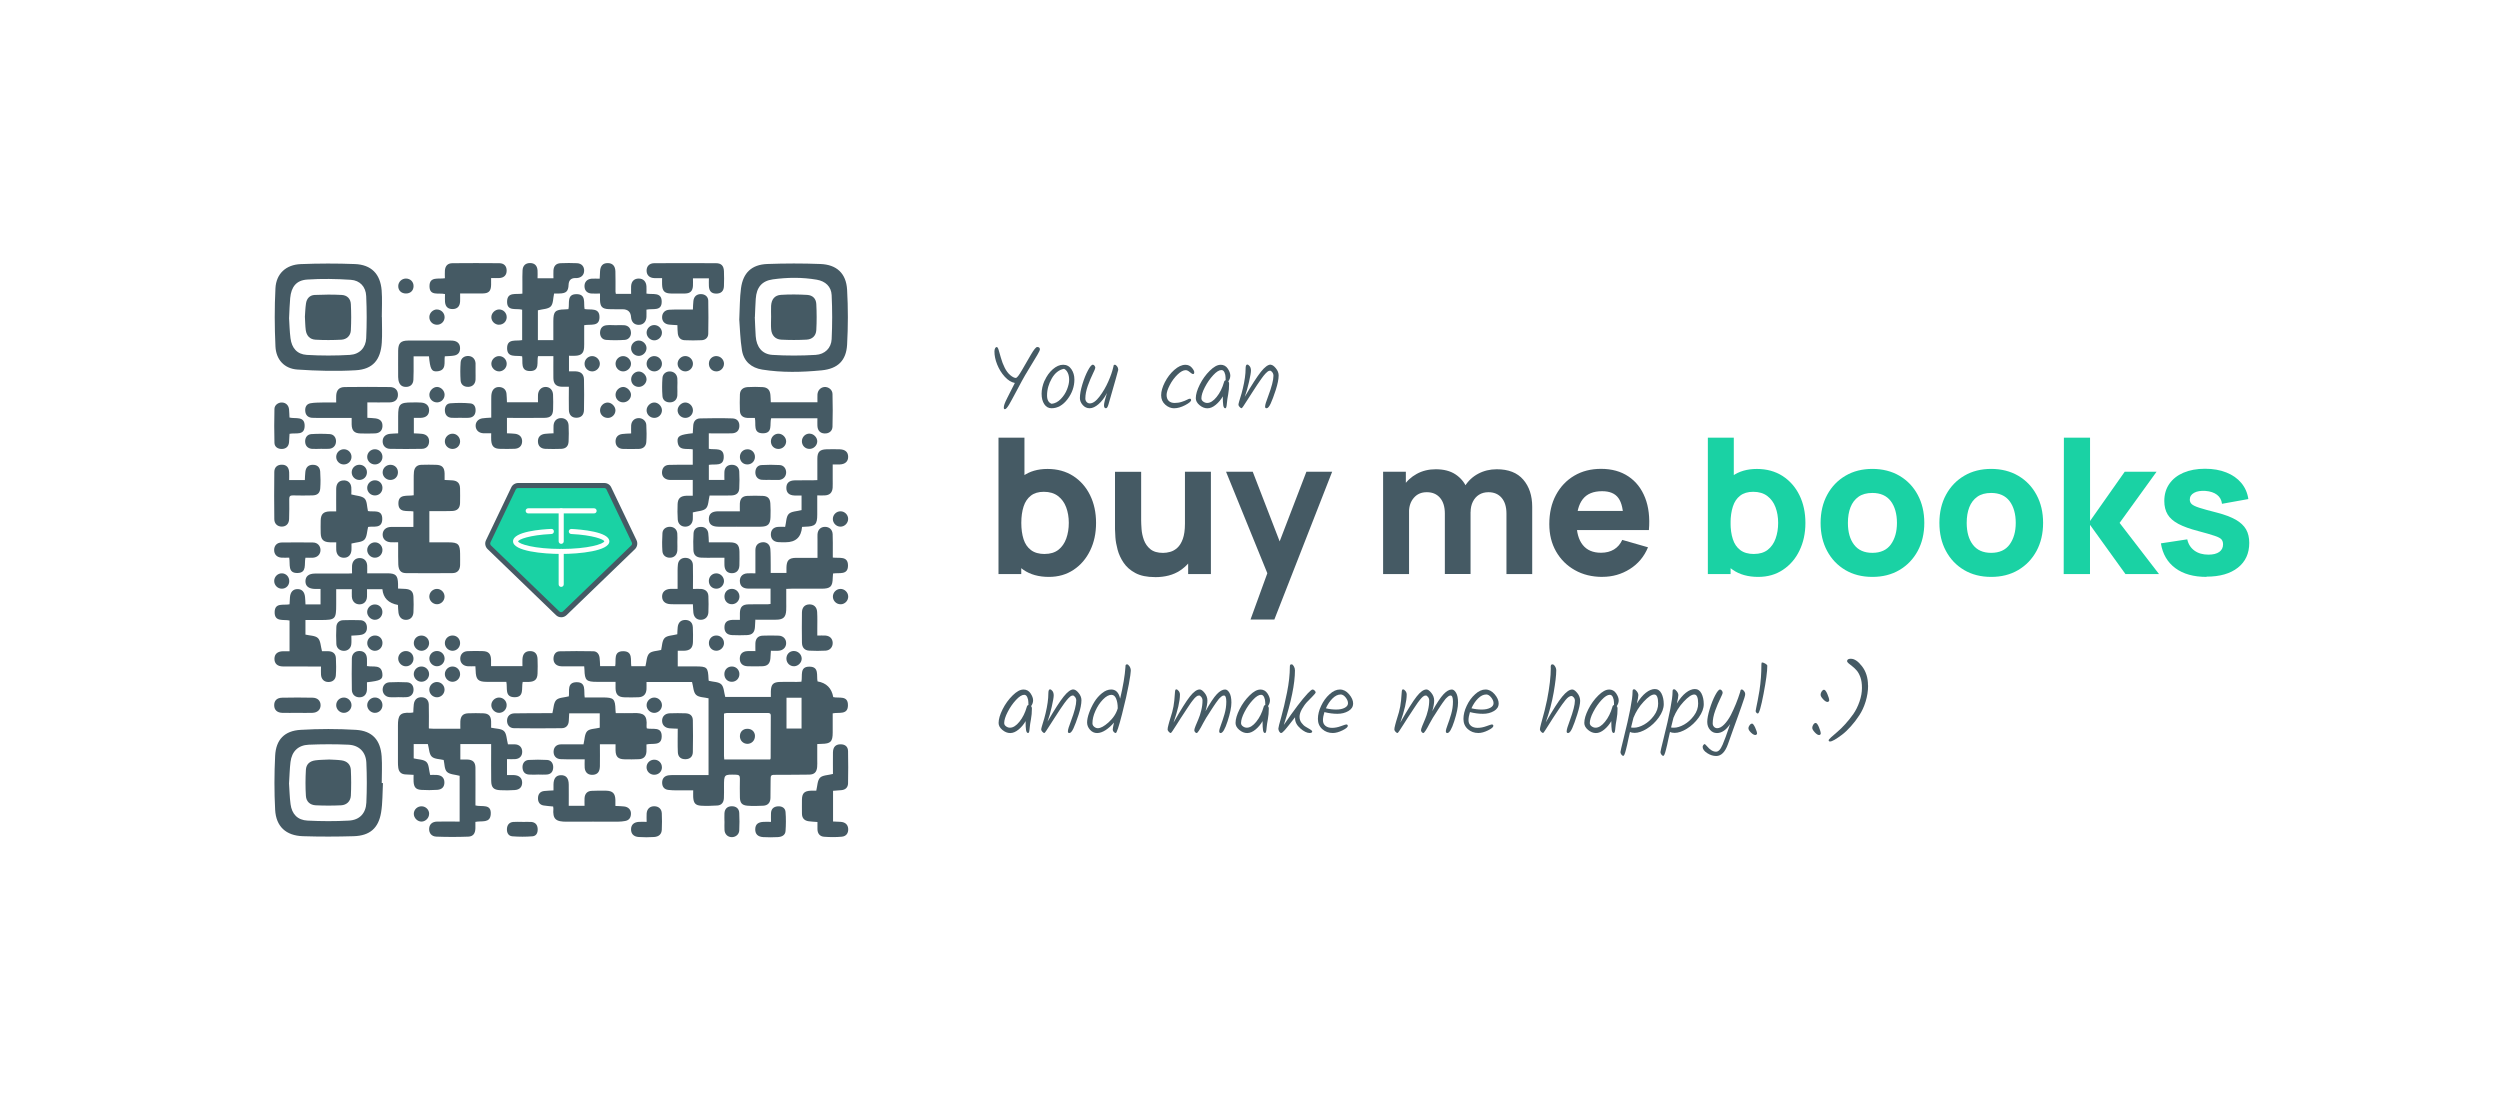 <?xml version="1.0" encoding="UTF-8"?>
<svg id="Layer_1" data-name="Layer 1" xmlns="http://www.w3.org/2000/svg" xmlns:xlink="http://www.w3.org/1999/xlink" viewBox="0 0 500 220">
  <defs>
    <style>
      .cls-1, .cls-2 {
        fill: #fff;
      }

      .cls-3 {
        fill: #1ad2a4;
      }

      .cls-4 {
        fill: #455a64;
      }

      .cls-2 {
        filter: url(#drop-shadow-1);
      }
    </style>
    <filter id="drop-shadow-1" filterUnits="userSpaceOnUse">
      <feOffset dx="2" dy="2"/>
      <feGaussianBlur result="blur" stdDeviation="3"/>
      <feFlood flood-color="#000" flood-opacity=".06"/>
      <feComposite in2="blur" operator="in"/>
      <feComposite in="SourceGraphic"/>
    </filter>
  </defs>
  <rect class="cls-2" x="10.27" y="19.67" width="480.91" height="180.73" rx="9.51" ry="9.51"/>
  <g>
    <path class="cls-4" d="M199.7,114.81v-27.28h5.19v13.26h-.64v14.02h-4.55Zm10.08,.57c-2.03,0-3.73-.47-5.1-1.42-1.36-.95-2.39-2.24-3.08-3.86s-1.03-3.47-1.03-5.51,.34-3.88,1.02-5.51c.68-1.63,1.69-2.92,3.01-3.87,1.33-.95,2.96-1.42,4.91-1.42s3.66,.47,5.12,1.4c1.45,.94,2.58,2.21,3.38,3.84s1.2,3.48,1.2,5.56-.39,3.88-1.18,5.51-1.89,2.92-3.31,3.86c-1.42,.95-3.06,1.42-4.95,1.42Zm-.83-4.59c1.11,0,2.02-.28,2.73-.83,.71-.56,1.23-1.3,1.57-2.25,.34-.94,.51-1.99,.51-3.14s-.18-2.18-.53-3.12c-.35-.94-.9-1.69-1.64-2.25-.74-.56-1.68-.84-2.83-.84-1.07,0-1.94,.26-2.6,.78s-1.15,1.24-1.45,2.18c-.3,.94-.45,2.02-.45,3.26s.15,2.32,.45,3.26c.3,.94,.8,1.66,1.49,2.18s1.61,.78,2.76,.78Z"/>
    <path class="cls-4" d="M231,115.42c-1.6,0-2.91-.27-3.92-.81s-1.8-1.23-2.36-2.07c-.56-.83-.96-1.7-1.2-2.6-.24-.9-.39-1.73-.44-2.47-.05-.75-.08-1.29-.08-1.63v-11.48h5.23v9.66c0,.47,.03,1.06,.08,1.79,.05,.73,.21,1.46,.47,2.19,.27,.73,.7,1.35,1.3,1.84,.6,.49,1.45,.74,2.55,.74,.44,0,.92-.07,1.42-.21,.51-.14,.98-.41,1.42-.81,.44-.4,.81-.99,1.09-1.76s.43-1.8,.43-3.06l2.96,1.4c0,1.62-.33,3.13-.99,4.55-.66,1.41-1.65,2.56-2.97,3.43-1.32,.87-2.98,1.31-4.99,1.31Zm6.63-.61v-6.78h-.64v-13.68h5.19v20.46h-4.55Z"/>
    <path class="cls-4" d="M250.1,123.91l3.94-10.84,.08,3.18-8.91-21.9h5.34l5.99,15.5h-1.21l5.95-15.5h5.15l-11.56,29.56h-4.78Z"/>
    <path class="cls-4" d="M276.62,114.81v-20.46h4.55v6.78h.64v13.68h-5.19Zm12.35,0v-12.09c0-1.35-.32-2.4-.96-3.15s-1.52-1.13-2.64-1.13-1.94,.37-2.59,1.11c-.65,.74-.98,1.7-.98,2.87l-2.16-1.52c0-1.34,.33-2.54,1-3.6s1.57-1.9,2.7-2.52c1.13-.62,2.4-.93,3.8-.93,1.6,0,2.92,.34,3.95,1.02,1.03,.68,1.79,1.59,2.28,2.73,.49,1.14,.74,2.39,.74,3.75v13.45h-5.15Zm12.32,0v-12.09c0-1.35-.32-2.4-.96-3.15s-1.52-1.13-2.64-1.13c-.72,0-1.35,.17-1.88,.5-.53,.33-.94,.8-1.24,1.4-.3,.6-.45,1.29-.45,2.07l-2.16-1.44c0-1.4,.33-2.64,1-3.71,.66-1.07,1.55-1.91,2.67-2.51,1.12-.6,2.36-.9,3.72-.9,2.34,0,4.1,.69,5.3,2.08,1.19,1.38,1.79,3.19,1.79,5.43v13.45h-5.15Z"/>
    <path class="cls-4" d="M320.5,115.38c-2.1,0-3.94-.45-5.54-1.36-1.6-.9-2.85-2.15-3.75-3.73-.9-1.58-1.35-3.4-1.35-5.45,0-2.24,.44-4.18,1.33-5.84,.88-1.65,2.1-2.94,3.66-3.86s3.34-1.37,5.36-1.37c2.15,0,3.97,.51,5.48,1.52s2.61,2.43,3.33,4.26c.72,1.83,.97,3.99,.76,6.46h-5.1v-1.9c0-2.08-.33-3.58-1-4.5-.66-.92-1.75-1.37-3.25-1.37-1.76,0-3.05,.53-3.88,1.6-.83,1.07-1.24,2.64-1.24,4.73,0,1.91,.41,3.38,1.24,4.42,.83,1.04,2.04,1.56,3.65,1.56,1.01,0,1.88-.22,2.6-.66s1.27-1.08,1.65-1.91l5.15,1.48c-.77,1.87-1.99,3.32-3.65,4.36-1.66,1.04-3.48,1.55-5.45,1.55Zm-6.78-9.36v-3.83h13.57v3.83h-13.57Z"/>
    <path class="cls-3" d="M341.57,114.81v-27.28h5.19v13.26h-.64v14.02h-4.55Zm10.08,.57c-2.03,0-3.73-.47-5.1-1.42s-2.39-2.24-3.08-3.86-1.03-3.47-1.03-5.51,.34-3.88,1.02-5.51c.68-1.63,1.69-2.92,3.01-3.87,1.33-.95,2.96-1.42,4.91-1.42s3.66,.47,5.12,1.4c1.45,.94,2.58,2.21,3.38,3.84,.8,1.62,1.2,3.48,1.2,5.56s-.4,3.88-1.18,5.51-1.89,2.92-3.31,3.86c-1.41,.95-3.06,1.42-4.95,1.42Zm-.83-4.59c1.11,0,2.02-.28,2.73-.83,.71-.56,1.23-1.3,1.57-2.25s.51-1.99,.51-3.14-.18-2.18-.53-3.12c-.35-.94-.9-1.69-1.64-2.25-.74-.56-1.68-.84-2.83-.84-1.07,0-1.94,.26-2.61,.78s-1.15,1.24-1.45,2.18c-.3,.94-.46,2.02-.46,3.26s.15,2.32,.46,3.26c.3,.94,.8,1.66,1.49,2.18s1.61,.78,2.76,.78Z"/>
    <path class="cls-3" d="M374.47,115.38c-2.06,0-3.87-.46-5.42-1.38s-2.76-2.19-3.63-3.82c-.87-1.62-1.3-3.49-1.3-5.6s.44-4.01,1.33-5.64c.88-1.62,2.1-2.89,3.66-3.8,1.55-.91,3.34-1.36,5.36-1.36s3.87,.46,5.43,1.38c1.56,.92,2.78,2.19,3.65,3.82,.87,1.62,1.31,3.49,1.31,5.6s-.44,3.99-1.32,5.62c-.88,1.62-2.1,2.89-3.66,3.81-1.56,.92-3.36,1.37-5.41,1.37Zm0-4.81c1.65,0,2.89-.56,3.7-1.68,.81-1.12,1.22-2.55,1.22-4.31s-.41-3.27-1.24-4.36-2.06-1.63-3.68-1.63c-1.12,0-2.05,.25-2.77,.76s-1.25,1.21-1.6,2.1c-.35,.9-.52,1.94-.52,3.13,0,1.83,.41,3.29,1.24,4.37,.83,1.08,2.04,1.62,3.65,1.62Z"/>
    <path class="cls-3" d="M398.23,115.38c-2.06,0-3.87-.46-5.42-1.38s-2.76-2.19-3.63-3.82c-.87-1.62-1.3-3.49-1.3-5.6s.44-4.01,1.33-5.64c.88-1.62,2.1-2.89,3.66-3.8,1.55-.91,3.34-1.36,5.36-1.36s3.87,.46,5.43,1.38c1.56,.92,2.78,2.19,3.65,3.82,.87,1.62,1.31,3.49,1.31,5.6s-.44,3.99-1.32,5.62c-.88,1.62-2.1,2.89-3.66,3.81-1.56,.92-3.36,1.37-5.41,1.37Zm0-4.81c1.65,0,2.89-.56,3.7-1.68,.81-1.12,1.22-2.55,1.22-4.31s-.41-3.27-1.24-4.36-2.06-1.63-3.68-1.63c-1.12,0-2.05,.25-2.77,.76s-1.25,1.21-1.6,2.1c-.35,.9-.52,1.94-.52,3.13,0,1.83,.41,3.29,1.24,4.37,.83,1.08,2.04,1.62,3.65,1.62Z"/>
    <path class="cls-3" d="M412.74,114.81l.04-27.28h5.23v16.67l6.93-9.85h6.37l-7.39,10.23,7.88,10.23h-6.71l-7.09-9.85v9.85h-5.27Z"/>
    <path class="cls-3" d="M441.31,115.38c-2.58,0-4.66-.58-6.24-1.75s-2.55-2.82-2.89-4.96l5.27-.8c.21,.96,.69,1.71,1.43,2.25,.74,.54,1.68,.81,2.81,.81,.93,0,1.65-.18,2.16-.54,.5-.36,.76-.86,.76-1.51,0-.4-.1-.73-.3-.98-.2-.25-.65-.49-1.36-.73s-1.79-.56-3.27-.95c-1.67-.43-3-.91-4-1.44-1-.53-1.72-1.17-2.16-1.9-.44-.74-.66-1.63-.66-2.68,0-1.31,.33-2.45,1-3.42,.67-.97,1.61-1.71,2.83-2.24,1.22-.52,2.66-.79,4.31-.79s3.02,.25,4.26,.74,2.24,1.19,3,2.1c.76,.91,1.23,1.98,1.41,3.22l-5.27,.95c-.09-.76-.42-1.36-.99-1.8-.57-.44-1.34-.7-2.31-.78-.95-.06-1.71,.06-2.28,.38-.58,.32-.86,.77-.86,1.36,0,.35,.12,.65,.37,.89,.25,.24,.76,.49,1.53,.74,.78,.25,1.96,.58,3.55,.98,1.55,.4,2.8,.88,3.74,1.41,.94,.54,1.63,1.18,2.06,1.93,.43,.75,.64,1.66,.64,2.72,0,2.1-.76,3.75-2.27,4.94-1.52,1.2-3.61,1.8-6.29,1.8Z"/>
  </g>
  <g>
    <path class="cls-4" d="M203.2,75.57c.2,0,.6-.51,1.19-1.54,.59-1.03,1.19-2.06,1.79-3.09,.6-1.03,1.02-1.54,1.26-1.54,.36,0,.54,.16,.54,.47,0,.17-.18,.55-.54,1.16-.36,.6-.87,1.45-1.54,2.55-.67,1.09-1.19,1.99-1.56,2.68-.37,.69-.75,1.39-1.12,2.1s-.65,1.22-.83,1.54c-.17,.32-.36,.66-.57,1.02-.37,.61-.65,.92-.84,.92-.14,0-.22-.1-.22-.31s.05-.46,.15-.74c.1-.29,.28-.69,.55-1.22,.4-.81,.9-1.81,1.51-2.98-.71-.13-1.38-.55-2.02-1.25-.64-.7-1.14-1.51-1.51-2.43-.37-.92-.55-1.79-.55-2.6,0-.26,.04-.48,.13-.65,.08-.17,.19-.25,.33-.25s.26,.19,.38,.57,.27,.91,.46,1.61c.19,.69,.45,1.35,.76,1.97s.69,1.12,1.12,1.48c.43,.36,.81,.55,1.13,.55Z"/>
    <path class="cls-4" d="M208.93,76.12c.4-.9,.94-1.66,1.62-2.26,.69-.6,1.38-.91,2.08-.91s1.25,.3,1.65,.89c.4,.59,.6,1.28,.6,2.07,0,1.41-.46,2.72-1.38,3.93-.92,1.21-1.99,1.81-3.2,1.81-.6,0-1.08-.27-1.44-.81s-.54-1.24-.54-2.09,.2-1.73,.59-2.64Zm3.23,3.68c.55-.57,.97-1.21,1.25-1.93,.28-.72,.42-1.35,.42-1.9s-.09-1.02-.28-1.41c-.19-.39-.43-.66-.75-.8-.99,.19-1.81,.83-2.44,1.92-.63,1.09-.95,2.23-.95,3.41,0,.9,.31,1.45,.92,1.67,.67-.07,1.28-.39,1.83-.96Z"/>
    <path class="cls-4" d="M222.7,73.24c0-.19,.09-.29,.27-.29,.14,0,.29,.11,.45,.33,.16,.22,.23,.45,.23,.69,0,.07-.65,2.38-1.96,6.93-.14,.5-.31,.75-.5,.75-.26,0-.39-.2-.39-.59s.2-1.21,.59-2.46c-.49,.95-1.05,1.69-1.68,2.23-.63,.54-1.22,.82-1.77,.82s-1.01-.21-1.39-.64-.57-.89-.57-1.39c0-.74,.16-1.65,.49-2.74s.7-2.01,1.11-2.78c.41-.77,.74-1.16,.98-1.16,.13,0,.25,.07,.35,.21,.1,.14,.15,.28,.15,.41s-.17,.54-.49,1.19c-.33,.66-.66,1.45-1,2.39-.33,.93-.5,1.79-.5,2.57,0,.28,.09,.51,.26,.69,.17,.19,.39,.28,.64,.28,.6,0,1.25-.46,1.95-1.39,.7-.93,1.28-1.93,1.75-3.01,.47-1.05,.8-2.03,1.01-2.94,.01-.05,.02-.08,.02-.11Z"/>
    <path class="cls-4" d="M234.86,81.66c-.66,0-1.27-.24-1.81-.73-.54-.48-.82-1.11-.82-1.88s.25-1.64,.74-2.6,1.12-1.79,1.89-2.47c.77-.68,1.51-1.02,2.22-1.02,.53,0,.95,.19,1.28,.57s.49,.69,.49,.92-.07,.36-.22,.36-.37-.13-.67-.39-.58-.39-.82-.39c-.48,0-1.02,.29-1.63,.88s-1.13,1.29-1.55,2.1-.64,1.48-.64,1.98,.14,.9,.42,1.18c.28,.28,.68,.42,1.18,.42s.98-.07,1.43-.22c.44-.14,.79-.28,1.05-.42,.26-.14,.45-.21,.57-.21,.17,0,.25,.1,.25,.29,0,.25-.4,.58-1.18,1-.79,.41-1.52,.62-2.18,.62Z"/>
    <path class="cls-4" d="M244.11,72.95c.62,0,1.1,.26,1.44,.77,.34,.51,.51,.98,.51,1.39s-.13,.8-.4,1.16c.11,.12,.16,.28,.16,.47,0,.77-.06,1.49-.19,2.17-.13,.68-.21,1.23-.24,1.63-.04,.41-.07,.69-.12,.86-.04,.17-.12,.25-.22,.25-.2,0-.33-.19-.4-.58-.06-.39-.09-.99-.09-1.8-.37,.66-.84,1.22-1.41,1.69-.57,.47-1.12,.7-1.67,.7s-1.07-.21-1.57-.63c-.5-.42-.75-.88-.75-1.38,0-.77,.27-1.68,.8-2.74,.53-1.06,1.2-1.98,2-2.77,.8-.79,1.51-1.18,2.14-1.18Zm1.02,3.1c-.01-.08-.02-.28-.02-.6s-.07-.64-.21-.96-.34-.48-.62-.48c-.46,0-1,.34-1.64,1.03-.64,.69-1.19,1.48-1.66,2.39-.47,.9-.7,1.65-.7,2.23,0,.26,.12,.48,.37,.66,.25,.18,.51,.27,.78,.27,.62,0,1.26-.4,1.9-1.2,.65-.8,1.14-1.79,1.47-2.96,.04-.2,.14-.33,.32-.38Z"/>
    <path class="cls-4" d="M254.13,72.95c.31,0,.65,.23,1.03,.69,.38,.46,.57,.94,.57,1.44,0,.75-.2,1.73-.58,2.92-.39,1.19-.73,2.1-1.02,2.72-.29,.62-.56,.93-.82,.93-.19,0-.29-.1-.29-.31s.05-.46,.15-.78c.1-.32,.25-.75,.46-1.3,.71-1.88,1.06-3.25,1.06-4.11,0-.27-.08-.51-.24-.71-.16-.2-.3-.3-.41-.3s-.22,.02-.31,.06c-.1,.04-.2,.11-.31,.21-.12,.1-.22,.19-.32,.3s-.23,.25-.38,.44c-.15,.19-.28,.36-.38,.51-.11,.15-.26,.36-.44,.63-.19,.27-.34,.49-.46,.67-.48,.75-.84,1.31-1.08,1.66-.24,.35-.53,.81-.88,1.37-.68,1.1-1.07,1.65-1.15,1.65-.13,0-.27-.09-.42-.26-.15-.17-.22-.32-.22-.44s.05-.33,.14-.65c.4-1.27,.65-2.15,.75-2.64,.36-1.53,.54-2.83,.54-3.9,0-.56,.11-.84,.32-.84,.17,0,.33,.11,.5,.33,.17,.22,.25,.52,.25,.89s-.13,1.12-.39,2.26c-.26,1.14-.54,2.13-.85,2.98,1.39-2.38,2.47-4.05,3.23-5.01,.77-.96,1.42-1.44,1.96-1.44Z"/>
  </g>
  <g>
    <g id="_2ZjEEl.tif" data-name="2ZjEEl.tif">
      <g>
        <path class="cls-4" d="M129.3,136.43c0,.5,.02,.95,0,1.4-.06,1.01-.59,1.58-1.59,1.62-.94,.04-1.88,.04-2.82,.01-1.24-.03-1.75-.56-1.78-1.79,0-.39,0-.78,0-1.3-1.28,0-2.48,0-3.69,0-2.17,0-2.47-.3-2.53-2.43,0-.18-.03-.36-.05-.68-1.51,0-3.02,.02-4.52,0-1.08-.02-1.69-.67-1.62-1.65,.06-.76,.47-1.33,1.23-1.35,2.24-.06,4.48-.05,6.72-.01,.77,.01,1.18,.58,1.27,1.31,.07,.53,.07,1.08,.1,1.67h3.02c.23-1.2-.42-3,1.61-2.99,1.99,.01,1.41,1.78,1.61,3h2.83c.23-.89,.21-1.97,.74-2.53,.5-.53,1.58-.5,2.4-.72,.19-.74,.16-1.82,.69-2.38,.5-.53,1.58-.5,2.54-.76,.02-.35,.02-.89,.08-1.42,.11-.96,.65-1.45,1.55-1.44,.89,.02,1.44,.53,1.48,1.49,.05,.97,.04,1.94,.02,2.91-.03,1.22-.58,1.73-1.82,1.76-.39,0-.77,0-1.22,0v3.13c.96,0,1.91,0,2.86,0,.21,0,.42,0,.64,0,2.4,0,2.55,.15,2.66,2.56,0,.15,.04,.29,.05,.32,.91,.23,1.97,.19,2.5,.71,.53,.51,.53,1.57,.79,2.52h9.12c0-.39,0-.74,0-1.1,.04-1.45,.46-1.88,1.93-1.91,1.09-.02,2.18,0,3.27,0,.3,0,.59-.02,.91-.04,.27-1.2-.42-3.02,1.61-3.01,2.01,0,1.37,1.81,1.62,2.95q2.66,.45,3.14,3.14c1.13,.28,2.95-.41,2.94,1.62,0,2.01-1.82,1.36-3.05,1.63,0,1.29,0,2.56,0,3.82,0,1.85-.4,2.25-2.23,2.28-.24,0-.48,.02-.86,.04,0,1.07,0,2.12,0,3.16,0,.48,.03,.97-.02,1.45-.1,1.01-.56,1.48-1.58,1.5-2.18,.04-4.36,.03-6.55,.04-1.18,0-1.17,0-1.18,1.19,0,1.15,0,2.3-.03,3.45-.02,.93-.51,1.49-1.44,1.54-1.06,.05-2.12,.09-3.17,0-1.1-.09-1.48-.57-1.5-1.67-.02-1.24-.03-2.49,0-3.73,.01-.58-.16-.79-.77-.8-2.41-.06-2.41-.08-2.41,2.34,0,.79,.02,1.58-.02,2.36-.04,.82-.45,1.41-1.32,1.46-1.09,.06-2.18,.11-3.26,.04-1.14-.08-1.49-.54-1.56-1.72-.02-.41,0-.83,0-1.35-1.18,0-2.23,0-3.28,0-.57,0-1.15-.02-1.72-.09-.83-.11-1.21-.67-1.21-1.45,0-.8,.42-1.32,1.22-1.46,.35-.06,.72-.05,1.09-.06,2.3,0,4.6,0,6.97,0v-15.35c-.86-.21-1.96-.17-2.5-.7-.55-.53-.54-1.63-.8-2.56h-9.09Zm15.55,15.46h9.18c.05-.11,.1-.17,.1-.22,.01-2.84,.01-5.69,.03-8.53,0-.55-.34-.54-.72-.54-2.69,0-5.39,0-8.08,0-.17,0-.34,.07-.56,.12,0,2.84,0,5.66,0,8.47,0,.21,.03,.41,.05,.7Zm15.46-6.19v-6.15h-3.01v6.15h3.01Z"/>
        <path class="cls-4" d="M85.81,145.7c.41,.02,.67,.05,.94,.05,1.72,0,3.44,0,5.32,0,0-.55-.02-1.03,0-1.49,.06-1.06,.53-1.56,1.58-1.6,1-.04,2-.04,3,0,1.07,.04,1.53,.52,1.57,1.58,.02,.45,0,.9,0,1.3,.94,.21,2.04,.16,2.58,.68,.54,.52,.52,1.63,.79,2.65,.36,0,.89-.02,1.42,0,.88,.04,1.41,.6,1.43,1.44,.02,.85-.48,1.44-1.36,1.51-.53,.05-1.08,0-1.68,0v3.2c.5,0,.97-.02,1.44,0,1.02,.06,1.58,.59,1.59,1.49,0,.87-.48,1.43-1.47,1.5-.96,.07-1.94,.08-2.91,.03-1.33-.06-1.79-.53-1.81-1.87-.03-2.09-.01-4.18-.01-6.28,0-.33,0-.66,0-1.07h-6.16v3.09c.47,0,.94-.02,1.41,0,1.1,.04,1.6,.54,1.61,1.65,.02,2.18,0,4.37,0,6.55,0,.33,0,.65,0,.98,1.25,.35,3.22-.44,3.06,1.78-.13,1.84-1.82,1.24-3.07,1.51,0,.41,0,.85,0,1.29-.03,1.02-.44,1.62-1.42,1.66-2.12,.08-4.24,.08-6.36,0-1-.03-1.52-.72-1.47-1.61,.05-.85,.6-1.37,1.58-1.4,1.48-.03,2.96,0,4.52,0v-9.16c-.91-.25-1.99-.25-2.54-.79-.52-.51-.47-1.6-.65-2.37-.8-.2-1.86-.16-2.39-.68-.53-.51-.52-1.58-.78-2.51h-2.83v2.87c.89,.22,1.98,.19,2.54,.71,.53,.5,.49,1.59,.75,2.6,.32,0,.82-.03,1.32,0,.98,.06,1.51,.58,1.53,1.45,.02,.9-.44,1.46-1.43,1.53-1.06,.07-2.12,.08-3.18,.01-1.09-.07-1.47-.51-1.55-1.62-.03-.44,0-.89,0-1.39-.6-.03-1.08-.07-1.56-.08-.91-.02-1.4-.5-1.51-1.37-.05-.36-.06-.72-.06-1.09,0-2.43,0-4.85,0-7.28-.01-2.08,.37-2.7,2.48-2.59,.17,0,.35-.04,.59-.07,.03-.56,.03-1.1,.1-1.63,.12-.95,.7-1.44,1.57-1.41,.83,.03,1.4,.54,1.43,1.46,.05,1.54,.01,3.09,.01,4.73Z"/>
        <path class="cls-4" d="M104.44,71.26c-1.22-.24-3.01,.37-3.02-1.62,0-2,1.81-1.36,3.01-1.62v-6.08c-1.18-.34-3.1,.44-3.01-1.71,.08-1.87,1.76-1.3,3.06-1.5,0-.7,0-1.41,0-2.12,0-.85-.02-1.7,.03-2.54,.05-.96,.61-1.46,1.5-1.46,.9,0,1.43,.5,1.5,1.47,.04,.51,0,1.02,0,1.58h3.18c0-.56-.03-1.06,0-1.57,.06-.9,.53-1.41,1.43-1.45,1.09-.05,2.18-.05,3.27,0,.93,.04,1.46,.65,1.44,1.52-.02,.83-.56,1.38-1.43,1.45-.12,.01-.24,0-.36,0q-1.26,.02-1.32,1.32c-.05,1.34-.48,1.75-1.86,1.77-.36,0-.72,0-1.04,0-.21,.94-.15,2.05-.67,2.59-.52,.54-1.63,.52-2.57,.77v5.97h3.09c0-1.3,0-2.56,0-3.82,0-1.91,.38-2.29,2.27-2.33,.24,0,.47-.03,.75-.05,.27-1.17-.41-2.99,1.6-3,2.02-.01,1.38,1.8,1.63,2.98,1.19,.23,2.99-.36,2.98,1.63-.01,1.95-1.77,1.35-3.06,1.6,0,1.03,0,2.07,0,3.12,0,.45,.01,.91-.02,1.36-.07,1.09-.56,1.56-1.67,1.63-.42,.03-.84,0-1.35,0v3.12c.46,0,.9-.02,1.34,0,1.07,.05,1.64,.57,1.66,1.64,.04,2.03,.04,4.06,0,6.09-.02,1.03-.6,1.55-1.52,1.55-.91,0-1.48-.55-1.5-1.57-.04-1.51,0-3.01,0-4.63-.53,0-.94,0-1.36,0-1.18-.03-1.72-.55-1.74-1.73-.02-1.45,0-2.89,0-4.4h-3.07c-.3,1.15,.44,3-1.6,2.99-2,0-1.39-1.8-1.58-2.98Z"/>
        <path class="cls-4" d="M73.39,114.66c1.44,0,2.74,0,4.04,0,1.73,0,2.14,.41,2.18,2.14,0,.27,0,.54,0,.91,.53,.02,1,.03,1.47,.07,1.08,.08,1.56,.52,1.61,1.58,.05,1.03,.05,2.06,0,3.09-.05,.96-.63,1.51-1.48,1.52-.8,.01-1.37-.49-1.51-1.39-.08-.53-.08-1.07-.11-1.59q-2.87-.53-3.11-3.15h-3.08c0,.49,.02,1,0,1.5-.05,.94-.61,1.51-1.46,1.53-.88,.02-1.5-.57-1.57-1.53-.03-.48,0-.96,0-1.5h-3.13c0,1.03,0,2.02,0,3.01,0,2.99-.15,3.15-3.11,3.15-.99,0-1.99,0-3.04,0v2.92c.86,.21,1.95,.17,2.5,.7,.54,.53,.54,1.63,.81,2.62,.33,0,.81-.01,1.28,0,.89,.03,1.46,.49,1.5,1.38,.06,1.15,.07,2.3-.01,3.45-.06,.88-.69,1.35-1.53,1.33-.82-.02-1.37-.55-1.44-1.45-.04-.51,0-1.02,0-1.65-.82,0-1.54,0-2.25,0-1.79,0-3.58,.01-5.36-.01-1.12-.01-1.72-.59-1.7-1.56,.02-.93,.61-1.45,1.69-1.48,.42-.01,.84,0,1.33,0v-6.15c-1.19-.27-3.04,.37-2.98-1.72,.06-1.91,1.76-1.28,2.98-1.52,.02-.44,.04-.91,.08-1.38,.08-1.08,.62-1.67,1.53-1.66,.87,0,1.39,.55,1.49,1.59,.05,.47,.06,.95,.09,1.47h3.01v-3.09c-.38,0-.73,0-1.08,0-1.28-.03-1.94-.55-1.94-1.53,0-1,.65-1.54,1.92-1.55,2.18,0,4.36,0,6.55,0,.24,0,.47-.02,.85-.04,0-.53-.03-1.04,0-1.54,.07-.96,.69-1.54,1.58-1.52,.85,.02,1.41,.59,1.45,1.53,.02,.48,0,.96,0,1.57Z"/>
        <path class="cls-4" d="M76.59,156.61c-.11,1.96-.05,3.95-.37,5.88-.52,3.16-2.27,4.65-5.47,4.75-3.39,.1-6.78,.11-10.17,0-3.38-.11-5.37-1.93-5.55-5.28-.19-3.59-.18-7.21,0-10.8,.16-3.23,1.86-5,5.1-5.19,3.68-.22,7.39-.22,11.07,0,3.26,.2,4.89,2.03,5.13,5.28,.13,1.78,.02,3.57,.02,5.36,.08,0,.15,0,.23,0Zm-18.79,0c.1,1.38,.12,2.81,.31,4.22,.26,1.99,1.4,3.19,3.4,3.29,2.75,.14,5.51,.15,8.26,0,2.13-.11,3.4-1.44,3.5-3.59,.12-2.66,.12-5.33,0-7.99-.1-2.16-1.46-3.51-3.61-3.6-2.63-.12-5.27-.11-7.9,0-2.13,.09-3.4,1.34-3.66,3.46-.17,1.38-.19,2.78-.29,4.21Z"/>
        <path class="cls-4" d="M147.85,64.03c.12-2.5,.09-4.45,.35-6.37,.41-3.11,2.14-4.74,5.25-4.86,3.54-.13,7.08-.14,10.62,0,3.27,.12,5.17,1.88,5.35,5.16,.21,3.65,.2,7.33,0,10.98-.18,3.16-1.84,4.81-5.1,5.13-3.95,.38-7.93,.48-11.87-.15-2.19-.35-3.7-1.65-4.06-3.86-.35-2.17-.4-4.39-.53-6.04Zm3.11-.61c.06,1.25,.09,2.53,.18,3.8,.15,2.17,1.27,3.63,3.36,3.76,2.86,.18,5.75,.17,8.62,0,1.87-.11,3.13-1.38,3.21-3.16,.14-2.93,.14-5.87,0-8.79-.08-1.72-1.25-2.79-2.97-3.09-2.92-.5-5.86-.47-8.78-.07-2.22,.31-3.28,1.61-3.43,3.9-.08,1.21-.12,2.42-.17,3.65Z"/>
        <path class="cls-4" d="M76.38,63.42c0,1.7,.09,3.4-.02,5.09-.23,3.45-1.78,5.34-5.19,5.54-3.88,.23-7.81,.12-11.69-.14-2.61-.18-4.27-1.97-4.39-4.64-.18-3.86-.2-7.75,0-11.62,.15-2.92,2.12-4.72,5.07-4.83,3.6-.14,7.2-.15,10.8-.01,3.29,.12,5.1,1.96,5.37,5.26,.14,1.78,.03,3.57,.03,5.36,0,0,.02,0,.03,0Zm-18.57,.13c.08,1.26,.11,2.69,.29,4.1,.25,1.97,1.32,3.21,3.26,3.33,2.86,.17,5.75,.17,8.62,0,1.94-.12,3.17-1.44,3.26-3.32,.13-2.81,.13-5.63,0-8.44-.08-1.86-1.24-3.14-3.09-3.26-2.89-.19-5.81-.24-8.69-.05-2.19,.14-3.2,1.44-3.42,3.68-.12,1.26-.15,2.54-.22,3.97Z"/>
        <path class="cls-4" d="M113.77,139.25c.15-1.06-.41-2.78,1.53-2.81,2.01-.03,1.42,1.76,1.64,3.05,1.2,0,2.37,0,3.54,0,2.3,0,2.55,.25,2.62,2.55,0,.15,.03,.3,.05,.58,1.18,0,2.35,.04,3.52,0,2.13-.09,2.8,.45,2.64,2.6-.01,.14,.03,.29,.05,.46,1.16,.28,3-.46,2.98,1.59-.01,2.02-1.85,1.31-3.05,1.62,0,.5,.03,.98,0,1.46-.07,.94-.57,1.45-1.5,1.49-.97,.05-1.94,.04-2.91,.02-1.27-.03-1.74-.52-1.77-1.78,0-.39,0-.78,0-1.23h-3.13c0,1.5,.03,2.95,0,4.4-.03,1.12-.47,1.63-1.36,1.71-.95,.08-1.58-.41-1.68-1.37-.05-.51,0-1.02,0-1.72-.57,0-1.07,0-1.56,0-1.09,0-2.18,.02-3.27-.04-.91-.05-1.44-.69-1.39-1.57,.04-.84,.58-1.38,1.48-1.39,1.54-.02,3.07,0,4.5,0,.24-.98,.21-2.06,.73-2.62,.49-.52,1.58-.48,2.52-.71v-2.87h-6.11c-.03,.51-.05,1.01-.08,1.51-.05,.9-.55,1.45-1.42,1.46-3.18,.04-6.36,.04-9.54,0-.92-.01-1.43-.72-1.39-1.58,.04-.82,.58-1.37,1.48-1.39,2.21-.04,4.42-.03,6.63-.04,.36,0,.71,0,.96,0,.25-.97,.23-2.05,.76-2.61,.5-.53,1.58-.5,2.56-.76Z"/>
        <path class="cls-4" d="M82.68,105.36v-3.08c-1.24-.2-3.02,.36-3-1.64,.02-1.91,1.77-1.36,3.06-1.59,0-1.09,0-2.16,0-3.24,0-.48,0-.97,.05-1.45,.1-.88,.6-1.38,1.5-1.4,.97-.02,1.94-.04,2.91,0,1.22,.03,1.69,.53,1.72,1.74,0,.39,0,.78,0,1.29,.54,.03,1.03,.04,1.53,.08,1.04,.07,1.54,.57,1.56,1.62,.02,.97,.02,1.94,0,2.91-.02,1.02-.53,1.56-1.58,1.6-1.18,.05-2.36,.02-3.54,.03-.32,0-.65,0-1.02,0v6.24c1.29,0,2.58,0,3.87,0,1.89,0,2.27,.39,2.28,2.29,0,.76,.02,1.52,0,2.27-.03,.98-.54,1.58-1.5,1.59-3.12,.03-6.24,.04-9.36,0-.99-.01-1.44-.57-1.5-1.7-.05-1.12-.02-2.24-.03-3.36,0-.33,0-.65,0-1.11-.56,0-1.04,.03-1.51,0-.99-.07-1.59-.66-1.59-1.53,0-.89,.65-1.52,1.66-1.53,1.48-.02,2.95,0,4.49,0Z"/>
        <path class="cls-4" d="M166.55,111.51c1.31,.18,3.02-.38,3.05,1.56,.02,2.02-1.76,1.42-2.99,1.63-.02,.29-.05,.55-.06,.81-.03,1.82-.44,2.23-2.28,2.23-2,0-4,0-6,0-.3,0-.59,.03-1.02,.04,0,.94,0,1.84,0,2.73,0,.52,.02,1.03-.01,1.54-.07,1.36-.55,1.85-1.91,1.89-1.39,.03-2.78,0-4.26,0-.03,.53-.04,1-.08,1.47-.07,1.07-.53,1.56-1.58,1.61-1,.04-2,.05-3,0-1.02-.05-1.53-.61-1.52-1.55,0-.96,.48-1.43,1.55-1.49,.47-.03,.95,0,1.54,0,0-.55,0-.96,0-1.38,.03-1.21,.49-1.7,1.72-1.73,1.3-.04,2.61-.01,3.91-.02,.15,0,.29-.03,.5-.06v-3.07c-1.53,0-3.01,.02-4.49,0-.99-.02-1.52-.46-1.63-1.25-.14-1.01,.41-1.72,1.44-1.8,.51-.04,1.02,0,1.65,0,0-1.6,0-3.1,0-4.61,0-.83,.36-1.41,1.2-1.58,.95-.19,1.71,.34,1.79,1.32,.08,1.05,.05,2.12,.07,3.18,0,.51,0,1.02,0,1.61h3.15c0-.36,0-.71,0-1.06,.03-1.48,.5-1.96,1.97-1.96,1.36,0,2.72,0,4.24,0,0-1.21,0-2.38,0-3.54,0-.39-.02-.79,0-1.18,.06-.91,.64-1.48,1.5-1.48,.86,0,1.48,.54,1.53,1.46,.06,1.15,.02,2.3,.03,3.45,0,.39,0,.78,0,1.24Z"/>
        <path class="cls-4" d="M141.76,86.68v3.08c1.2,.26,3.02-.39,2.99,1.65-.02,1.97-1.77,1.33-2.98,1.56v3.02h3.11c0-.54-.03-1.08,0-1.61,.05-.9,.58-1.4,1.45-1.42,.86-.02,1.47,.47,1.52,1.35,.06,1.12,.06,2.24,0,3.36-.04,.93-.57,1.38-1.56,1.42-.76,.03-1.51,.01-2.27,.02-.72,0-1.45,0-2.1,0-.24,.94-.2,2.03-.73,2.57-.53,.54-1.63,.53-2.63,.8,0,.38,.03,.89,0,1.39-.07,.88-.63,1.43-1.44,1.46-.84,.04-1.51-.51-1.57-1.42-.07-1.03-.07-2.06-.03-3.09,.05-1.14,.57-1.61,1.72-1.67,.42-.02,.84,0,1.31,0v-3.16c-1.38,0-2.71,0-4.03,0-.36,0-.74,.02-1.08-.09-.76-.24-1.12-.83-1.03-1.61,.09-.79,.57-1.28,1.38-1.31,1.21-.04,2.42-.03,3.64-.03,.36,0,.71,0,1.12,0v-3.08c-1.21-.24-2.9,.41-3.04-1.61-.07-1.06,.51-1.35,3.04-1.61,.03-.48,.07-.98,.09-1.48,.04-.9,.52-1.47,1.39-1.49,2.15-.05,4.3-.07,6.45,0,.97,.03,1.43,.67,1.39,1.57-.04,.88-.56,1.4-1.55,1.42-1.51,.03-3.01,0-4.58,0Z"/>
        <path class="cls-4" d="M154.17,80.45h9.32c0-.53-.02-1.03,0-1.53,.04-.84,.63-1.46,1.4-1.52,.78-.06,1.59,.53,1.61,1.39,.06,2.18,.06,4.36,0,6.54-.03,.91-.72,1.41-1.61,1.36-.87-.04-1.38-.6-1.41-1.56-.02-.48,0-.95,0-1.48h-9.25c-.35,1.15,.41,3-1.64,3.01-2.07,0-1.33-1.81-1.62-3.08-.52,0-1.03,.03-1.53,0-.91-.06-1.42-.53-1.46-1.42-.04-1.09-.04-2.18,0-3.27,.04-.89,.58-1.41,1.54-1.47,1-.06,2-.05,3,0,.99,.06,1.47,.57,1.56,1.55,.05,.48,.05,.96,.08,1.48Z"/>
        <path class="cls-4" d="M70.28,98.89c1.01,.28,2.09,.28,2.64,.82,.51,.51,.46,1.59,.67,2.5,1.05,.25,2.92-.48,2.86,1.66-.06,1.96-1.81,1.3-2.83,1.52-.23,.9-.21,1.98-.74,2.54-.5,.53-1.58,.51-2.59,.78,0,.31,.03,.82,0,1.32-.08,1-.67,1.55-1.57,1.52-.84-.02-1.41-.59-1.47-1.53-.03-.48,0-.96,0-1.56-.48,0-.87,0-1.25,0-1.31-.04-1.82-.54-1.86-1.82-.02-.85-.02-1.7,0-2.54,.03-1.29,.55-1.79,1.84-1.82,.38,0,.77,0,1.26,0,0-1.6-.02-3.07,0-4.55,.02-1,.51-1.56,1.34-1.64,.93-.09,1.59,.42,1.68,1.37,.05,.53,0,1.07,0,1.45Z"/>
        <path class="cls-4" d="M160.41,105.39q-.25,3.06-3.28,3.06c-.51,0-1.03,.02-1.54-.03-.93-.1-1.43-.67-1.42-1.57,.02-.88,.55-1.43,1.49-1.48,.48-.03,.96,0,1.37,0,.23-.94,.19-2.04,.72-2.58,.53-.54,1.63-.52,2.56-.77v-2.92c-.47,0-.94,.02-1.41,0-1.09-.04-1.64-.57-1.63-1.53,0-.96,.55-1.47,1.66-1.5,1.18-.03,2.36,0,3.54-.01,.3,0,.59-.02,1-.04,0-1.47,0-2.88,0-4.29,0-1.33,.47-1.82,1.78-1.87,.91-.03,1.82-.03,2.73,0,1.1,.05,1.65,.58,1.65,1.52,0,.92-.61,1.47-1.67,1.51-.42,.01-.84,0-1.42,0,0,1.04,0,2.03,0,3.01,0,.55,.02,1.09-.01,1.64-.07,.98-.58,1.49-1.56,1.54-.47,.03-.95,0-1.52,0,0,1.36,0,2.59,0,3.83,0,1.99-.39,2.38-2.38,2.43-.21,0-.41,.03-.67,.04Z"/>
        <path class="cls-4" d="M70.34,83.59c-2.33,0-4.51,0-6.69,0-.42,0-.85,0-1.27-.03-.81-.08-1.27-.55-1.33-1.35-.07-.79,.25-1.42,1.06-1.56,.77-.14,1.56-.13,2.34-.15,.88-.02,1.75,0,2.79,0,0-.48-.02-.92,0-1.36,.05-1.11,.58-1.71,1.68-1.73,3.03-.04,6.06-.04,9.08,0,1.05,.01,1.62,.66,1.59,1.6-.03,.93-.61,1.45-1.69,1.47-1.45,.02-2.9,0-4.43,0v3.08c.55,.04,1.11,.04,1.67,.12,.97,.15,1.4,.69,1.35,1.61-.05,.83-.56,1.35-1.49,1.39-.97,.04-1.94,.04-2.91,.01-1.23-.03-1.73-.56-1.76-1.81,0-.39,0-.78,0-1.29Z"/>
        <path class="cls-4" d="M123.09,161.19c.65,.03,1.19,.04,1.73,.1,.83,.09,1.38,.64,1.37,1.42,0,.78-.34,1.35-1.17,1.49-.44,.08-.9,.13-1.35,.13-3.42,.01-6.85-.02-10.27,.01-2.26,.02-2.89-.51-2.72-2.64,0-.11-.03-.23-.05-.4-.64-.07-1.27-.1-1.88-.2-.83-.13-1.17-.7-1.15-1.49,.02-.8,.43-1.32,1.25-1.41,.57-.07,1.14-.07,1.85-.12,0-.4,0-.79,0-1.17,.02-1.24,.5-1.85,1.49-1.87,1.02-.02,1.55,.59,1.56,1.88,.02,1.39,0,2.78,0,4.24h3.16c0-.52-.03-1.03,0-1.53,.06-.88,.53-1.42,1.43-1.46,.97-.04,1.94-.06,2.91-.03,1.3,.04,1.79,.55,1.83,1.85,.01,.36,0,.72,0,1.2Z"/>
        <path class="cls-4" d="M166.61,158.15v6.15c.53,.02,1.04,.03,1.54,.07,.92,.07,1.44,.57,1.49,1.4,.05,.84-.38,1.49-1.29,1.57-1.17,.11-2.36,.1-3.53,.01-.87-.06-1.33-.66-1.33-1.55,0-.45,0-.9,0-1.4-.63-.05-1.2-.07-1.76-.15-.88-.12-1.34-.65-1.34-1.54,0-.94-.02-1.88,0-2.82,.03-1.23,.47-1.68,1.72-1.75,.42-.02,.84,0,1.14,0,.24-.96,.22-2.04,.75-2.59,.5-.52,1.58-.5,2.59-.76,0-1.31-.02-2.81,0-4.31,.02-1.09,.54-1.62,1.53-1.62,.89,0,1.47,.45,1.49,1.36,.05,2.15,.04,4.3,0,6.46-.02,.79-.5,1.28-1.33,1.35-.54,.05-1.08,.08-1.67,.13Z"/>
        <path class="cls-4" d="M98.25,83.55c0-1.29,0-2.53,0-3.76,0-.42,0-.86,.11-1.26,.21-.76,.78-1.18,1.55-1.12,.76,.06,1.3,.5,1.39,1.32,.06,.56,.06,1.13,.09,1.73h6.21c0-.52-.03-1.02,0-1.52,.06-.91,.66-1.52,1.47-1.55,.86-.03,1.5,.58,1.54,1.55,.04,.97,.04,1.94,.01,2.91-.03,1.23-.5,1.71-1.73,1.72-2.15,.03-4.3,.01-6.46,.01-.33,0-.65,0-1.04,0v3.08c.59,.03,1.13,.03,1.66,.1,.93,.13,1.42,.73,1.37,1.61-.05,.82-.59,1.35-1.5,1.39-.97,.04-1.94,.03-2.91,.01-1.2-.02-1.69-.51-1.77-1.72-.03-.42,0-.84,0-1.4-.6,0-1.11,.03-1.61,0-.88-.06-1.45-.61-1.5-1.41-.05-.78,.46-1.43,1.32-1.57,.53-.09,1.08-.09,1.78-.14Z"/>
        <path class="cls-4" d="M88.98,58.81c-1.26-.3-3.06,.46-3.08-1.55-.02-2.02,1.78-1.4,3.08-1.61,0-.54-.04-1.05,0-1.55,.08-.95,.56-1.45,1.52-1.46,3.12-.03,6.24-.03,9.37,0,.96,.01,1.47,.6,1.46,1.49,0,.9-.53,1.43-1.48,1.48-.5,.03-1.01,0-1.63,0,0,.54,0,.95,0,1.37-.03,1.25-.48,1.7-1.7,1.71-1.45,.01-2.9,0-4.5,0,0,.57,.02,1.07,0,1.57-.04,.98-.53,1.51-1.41,1.55-.98,.04-1.52-.42-1.61-1.43-.04-.51,0-1.02,0-1.58Z"/>
        <path class="cls-4" d="M123.17,58.77h3.05c0-.52-.02-1.02,0-1.52,.05-.99,.62-1.54,1.53-1.54,.9,0,1.48,.58,1.54,1.55,.03,.47,0,.95,0,1.46,1.25,.24,3.05-.39,3.05,1.62,0,1.99-1.78,1.3-3.05,1.59,0,.48,.02,.98,0,1.48-.06,.97-.66,1.56-1.55,1.56-.9,0-1.46-.58-1.53-1.56q-.11-1.56-1.71-1.56c-.91,0-1.82,.01-2.72-.02-1.34-.05-1.75-.49-1.78-1.85,0-.36,0-.72,0-1.27-.58,0-1.11,.02-1.64,0-.9-.04-1.43-.56-1.46-1.4-.04-.88,.49-1.49,1.4-1.57,.51-.04,1.02,0,1.64,0,.02-.54,.04-1.01,.07-1.48,.06-1.1,.56-1.64,1.53-1.64,.95,0,1.5,.55,1.54,1.64,.04,1.36,.02,2.72,.02,4.09,0,.12,.04,.23,.07,.43Z"/>
        <path class="cls-4" d="M101.28,136.37c-1.35,0-2.62,0-3.89,0-1.78,0-2.22-.46-2.26-2.27,0-.24-.03-.48-.05-.85-.53,0-1.04,.03-1.54,0-.91-.07-1.49-.67-1.49-1.51,0-.86,.55-1.47,1.47-1.51,1-.05,2-.04,3-.01,1.19,.03,1.66,.54,1.69,1.76,.01,.39,0,.78,0,1.25h6.28c0-.49-.02-.93,0-1.38,.05-1.09,.58-1.64,1.54-1.63,.92,0,1.44,.53,1.48,1.58,.04,.97,.04,1.94,0,2.91-.04,1.15-.54,1.62-1.7,1.67-.42,.02-.83,0-1.27,0-.3,1.25,.39,3.13-1.71,3.06-1.93-.06-1.3-1.82-1.56-3.06Z"/>
        <path class="cls-4" d="M141.78,55.67h-3.19c0,.53,.03,1.03,0,1.53-.07,1.02-.55,1.48-1.56,1.5-.94,.02-1.88,.01-2.82,0-1.27-.01-1.74-.47-1.79-1.75-.02-.39,0-.78,0-1.33-.56,0-1.06,.02-1.56,0-.96-.04-1.51-.57-1.54-1.44-.03-.9,.54-1.54,1.53-1.54,4.12-.02,8.24-.03,12.36,0,1.05,0,1.54,.53,1.58,1.59,.04,1,.04,2,0,3-.04,1.01-.59,1.5-1.56,1.49-.93-.01-1.39-.47-1.45-1.48-.03-.48,0-.96,0-1.55Z"/>
        <path class="cls-4" d="M88.96,71.25c-.18,1.21,.43,2.87-1.58,3.02-1.08,.08-1.35-.49-1.59-3h-3.07c0,.43,0,.87,0,1.31,0,1.12,.02,2.24-.04,3.36-.05,.93-.6,1.42-1.44,1.44-.86,.02-1.37-.42-1.55-1.34-.04-.21-.06-.42-.06-.63,0-1.76-.02-3.52,0-5.27,.02-1.53,.52-2.02,2.03-2.03,2.79-.01,5.58,0,8.37,0,.27,0,.55,0,.81,.06,.73,.17,1.15,.64,1.17,1.41,.03,.81-.34,1.36-1.13,1.52-.61,.12-1.25,.11-1.92,.16Z"/>
        <path class="cls-4" d="M57.83,96.01h3.14c.03-.57,.04-1.11,.1-1.64,.1-.92,.61-1.4,1.47-1.41,.87-.01,1.43,.42,1.5,1.35,.08,1.11,.09,2.24,.01,3.35-.07,.97-.57,1.39-1.55,1.42-1.3,.03-2.61,.04-3.91,0-.55-.01-.75,.17-.74,.73,.02,1.33,.01,2.67-.03,4-.03,.95-.6,1.5-1.45,1.51-.85,0-1.5-.54-1.51-1.48-.04-3.15-.04-6.31,0-9.46,.01-.95,.64-1.46,1.53-1.44,.9,.01,1.38,.51,1.44,1.51,.03,.48,0,.96,0,1.54Z"/>
        <path class="cls-4" d="M147.97,102.25c0-.6-.02-1.07,0-1.55,.05-.96,.5-1.47,1.45-1.52,1.06-.05,2.12-.05,3.18,0,.96,.05,1.41,.52,1.47,1.51,.06,.91,.06,1.82,.03,2.72-.04,1.44-.51,1.91-1.94,1.93-1.6,.02-3.21,0-4.81,0-1.24,0-2.48,.02-3.72,0-1.3-.02-1.88-.54-1.86-1.58,.02-1.01,.59-1.48,1.85-1.5,1.39-.01,2.78,0,4.36,0Z"/>
        <path class="cls-4" d="M135.47,65.03c-.61-.04-1.15-.05-1.68-.11-.88-.11-1.39-.68-1.37-1.5,.01-.81,.54-1.42,1.42-1.47,1.21-.07,2.42-.03,3.63-.04,.36,0,.71,0,1.11,0,.03-.65,.04-1.19,.1-1.73,.1-.88,.66-1.37,1.51-1.36,.8,.01,1.44,.49,1.46,1.32,.05,2.21,.04,4.42,0,6.63-.02,.76-.56,1.23-1.31,1.27-1.15,.05-2.3,.06-3.44,0-.8-.04-1.25-.56-1.34-1.35-.06-.51-.06-1.02-.08-1.64Z"/>
        <path class="cls-4" d="M138.58,117.79c.66,0,1.17-.04,1.67,0,.88,.08,1.4,.59,1.43,1.47,.04,1.06,.05,2.12,0,3.18-.04,.94-.64,1.5-1.49,1.52-.85,.02-1.43-.53-1.52-1.47-.05-.51-.06-1.02-.09-1.64-.98,0-1.9,0-2.83,0-.58,0-1.15,.02-1.72-.02-1.02-.06-1.59-.61-1.61-1.49-.02-.91,.58-1.5,1.63-1.56,.45-.03,.89,0,1.47,0,0-.93,0-1.77,0-2.6,0-.76-.02-1.52,.06-2.27,.09-.88,.7-1.36,1.54-1.34,.83,.02,1.43,.53,1.46,1.42,.05,1.54,.01,3.08,.01,4.8Z"/>
        <path class="cls-4" d="M82.77,83.58v3.09c.58,.03,1.12,.04,1.65,.1,.94,.12,1.44,.71,1.4,1.58-.04,.84-.55,1.41-1.46,1.42-2.12,.04-4.24,.04-6.35,0-.92-.02-1.49-.66-1.48-1.51,0-.81,.52-1.38,1.42-1.49,.51-.06,1.02-.06,1.68-.1,0-1.15,0-2.28,0-3.42,0-2.44,.33-2.76,2.78-2.76,.64,0,1.28-.03,1.9,.03,1.01,.1,1.54,.7,1.51,1.59-.03,.89-.6,1.41-1.62,1.46-.45,.02-.9,0-1.43,0Z"/>
        <path class="cls-4" d="M141.76,108.47c1.43,0,2.82,0,4.2,0,1.42,0,1.91,.49,1.93,1.9,.01,.91,.02,1.82-.01,2.72-.04,1-.62,1.56-1.52,1.55-.91-.01-1.43-.57-1.47-1.59-.02-.45,0-.9,0-1.5-.79,0-1.5,0-2.21,0-.82,0-1.64,.02-2.45-.02-.99-.05-1.51-.53-1.55-1.53-.05-1.12-.04-2.24,.03-3.35,.05-.8,.58-1.24,1.39-1.27,.83-.04,1.42,.4,1.55,1.21,.09,.59,.08,1.19,.12,1.89Z"/>
        <path class="cls-4" d="M163.45,127.11c.62,0,1.13-.03,1.63,0,.9,.07,1.42,.61,1.46,1.44,.03,.84-.53,1.53-1.42,1.58-1.09,.06-2.18,.06-3.27,0-.94-.05-1.45-.62-1.46-1.63-.03-2-.03-4,0-6,.01-1.02,.56-1.59,1.46-1.62,.9-.03,1.52,.51,1.58,1.51,.07,1.18,.03,2.36,.03,3.55,0,.35,0,.71,0,1.17Z"/>
        <path class="cls-4" d="M73.39,133.21c1.28,.26,2.92-.41,3.09,1.57,.1,1.13-.38,1.37-3.09,1.67,0,.47,.02,.98,0,1.47-.05,.96-.58,1.51-1.44,1.54-.89,.03-1.56-.54-1.58-1.5-.04-2.09-.04-4.18,0-6.27,.02-.96,.68-1.52,1.58-1.49,.88,.03,1.39,.56,1.44,1.53,.02,.48,0,.96,0,1.48Z"/>
        <path class="cls-4" d="M135.55,145.74c-.65-.03-1.16-.03-1.67-.08-.93-.1-1.47-.69-1.46-1.54,.01-.84,.59-1.42,1.52-1.46,1.06-.04,2.12-.04,3.18,0,.92,.04,1.43,.5,1.45,1.4,.05,2.12,.04,4.24,0,6.35-.02,.92-.57,1.4-1.43,1.43-.92,.03-1.53-.43-1.57-1.38-.07-1.54-.02-3.08-.02-4.74Z"/>
        <path class="cls-4" d="M61.09,111.53c-.28,1.29,.34,3.01-1.55,3.07-2.08,.07-1.45-1.79-1.7-3.07-.55,0-1.07,.04-1.57,0-.92-.08-1.45-.68-1.44-1.55,.01-.87,.57-1.47,1.5-1.48,2.09-.03,4.18-.03,6.27,0,.9,.01,1.49,.66,1.5,1.5,0,.84-.57,1.46-1.47,1.54-.5,.04-1.02,0-1.54,0Z"/>
        <path class="cls-4" d="M151.08,130.21c0-.64-.02-1.13,0-1.6,.06-.93,.55-1.45,1.49-1.48,1.06-.04,2.12-.04,3.18,0,.91,.04,1.49,.67,1.48,1.51,0,.83-.6,1.44-1.51,1.51-.48,.04-.96,0-1.54,0-.04,.56-.05,1.06-.1,1.56-.1,1.04-.59,1.51-1.65,1.54-.97,.03-1.94,.03-2.91,0-1.01-.04-1.55-.58-1.56-1.5,0-.94,.52-1.48,1.53-1.53,.48-.03,.96,0,1.58,0Z"/>
        <path class="cls-4" d="M57.9,83.51c1.2,.3,3.07-.38,3.03,1.7-.04,1.98-1.79,1.3-3.02,1.55-.03,.55-.05,1.11-.1,1.67-.07,.85-.58,1.33-1.4,1.36-.83,.03-1.5-.41-1.52-1.22-.06-2.27-.06-4.54,0-6.8,.02-.77,.77-1.3,1.51-1.27,.78,.03,1.33,.56,1.41,1.38,.05,.54,.06,1.08,.09,1.63Z"/>
        <path class="cls-4" d="M59.45,142.57c-1,0-2,.03-3,0-1.03-.04-1.59-.58-1.61-1.47-.03-.95,.51-1.54,1.6-1.56,2.03-.05,4.06-.04,6.09,0,1.01,.02,1.58,.63,1.59,1.5,0,.89-.62,1.5-1.66,1.53-1,.04-2,0-3,0Z"/>
        <path class="cls-4" d="M154.2,164.36c0-.69-.03-1.23,0-1.76,.05-.82,.52-1.26,1.33-1.33,.85-.08,1.52,.32,1.58,1.13,.1,1.26,.09,2.54,0,3.8-.06,.88-.79,1.18-1.56,1.22-.97,.05-1.94,.06-2.91,0-1.1-.07-1.61-.63-1.59-1.58,.02-.96,.53-1.42,1.69-1.47,.42-.02,.84,0,1.44,0Z"/>
        <path class="cls-4" d="M129.33,164.36c0-.67-.04-1.18,0-1.69,.08-.92,.68-1.44,1.56-1.42,.84,.02,1.43,.54,1.47,1.41,.05,1.09,.05,2.18,0,3.27-.04,.89-.56,1.4-1.54,1.47-1.03,.07-2.06,.07-3.09,0-1.03-.07-1.54-.67-1.52-1.57,.02-.89,.58-1.41,1.61-1.46,.45-.02,.9,0,1.5,0Z"/>
        <path class="cls-4" d="M110.71,86.67c0-.55-.03-1.05,0-1.56,.06-.93,.65-1.49,1.51-1.49,.86,0,1.46,.54,1.5,1.48,.05,1.06,.05,2.12,0,3.17-.04,.97-.53,1.46-1.47,1.5-1.06,.04-2.12,.04-3.18,0-.91-.04-1.44-.57-1.48-1.4-.05-.9,.43-1.47,1.37-1.6,.53-.07,1.08-.07,1.74-.11Z"/>
        <path class="cls-4" d="M126.23,86.67c0-.59-.03-1.1,0-1.61,.07-.86,.66-1.41,1.47-1.44,.77-.03,1.51,.53,1.56,1.35,.07,1.15,.08,2.3,0,3.45-.06,.81-.6,1.33-1.44,1.36-1.09,.03-2.18,.04-3.27,0-.89-.04-1.42-.62-1.44-1.44-.02-.85,.44-1.42,1.33-1.54,.54-.08,1.08-.07,1.78-.11Z"/>
        <path class="cls-4" d="M70.27,127.14c0,.61,.05,1.16-.01,1.7-.09,.81-.68,1.32-1.46,1.33-.81,.01-1.49-.52-1.53-1.36-.06-1.15-.06-2.3,0-3.45,.05-.78,.55-1.29,1.36-1.32,1.15-.04,2.3-.04,3.45,0,.75,.04,1.22,.49,1.3,1.27,.08,.83-.24,1.46-1.08,1.64-.61,.13-1.25,.12-2.03,.18Z"/>
        <path class="cls-4" d="M123.11,65.04c.57,0,1.15-.04,1.72,0,.85,.08,1.3,.6,1.36,1.43,.06,.77-.44,1.46-1.25,1.51-1.23,.08-2.48,.09-3.71,0-.83-.06-1.26-.71-1.22-1.53,.05-.81,.48-1.31,1.28-1.4,.6-.07,1.21-.01,1.81-.01,0,0,0,0,0,0Z"/>
        <path class="cls-4" d="M135.47,77.43c0,.55,.03,1.09,0,1.63-.06,.85-.59,1.36-1.38,1.41-.87,.05-1.54-.39-1.6-1.25-.09-1.2-.09-2.42,0-3.63,.06-.85,.78-1.36,1.58-1.3,.76,.05,1.34,.6,1.4,1.41,.05,.57,0,1.15,0,1.73,0,0,0,0,0,0Z"/>
        <path class="cls-4" d="M92.02,83.56c-.57,0-1.15,.04-1.72,0-.81-.06-1.26-.57-1.32-1.36-.06-.78,.27-1.48,1.07-1.54,1.34-.1,2.71-.11,4.05,.02,.8,.08,1.08,.8,1.01,1.58-.07,.77-.52,1.22-1.27,1.29-.6,.06-1.21,.01-1.81,.01,0,0,0,0,0,0Z"/>
        <path class="cls-4" d="M64.1,89.77c-.57,0-1.15,.04-1.72,0-.84-.08-1.32-.62-1.35-1.43-.03-.81,.41-1.46,1.24-1.52,1.23-.08,2.48-.08,3.71,0,.81,.06,1.27,.75,1.22,1.53-.04,.78-.56,1.35-1.38,1.41-.57,.05-1.15,0-1.72,0,0,0,0,0,0,0Z"/>
        <path class="cls-4" d="M95.11,74.37c0,.51,.02,1.03,0,1.54-.04,.87-.6,1.43-1.42,1.46-.86,.04-1.51-.41-1.57-1.29-.08-1.2-.08-2.42,.01-3.63,.06-.84,.78-1.31,1.61-1.25,.78,.06,1.3,.61,1.37,1.43,0,.06,0,.12,0,.18,0,.51,0,1.03,0,1.54,0,0,0,0,0,0Z"/>
        <path class="cls-4" d="M135.47,108.43c0,.55,.03,1.09,0,1.64-.06,.89-.61,1.44-1.42,1.47-.83,.04-1.51-.44-1.57-1.31-.08-1.2-.07-2.42,.01-3.63,.06-.8,.72-1.26,1.53-1.24,.79,.02,1.37,.52,1.44,1.34,.05,.57,.01,1.15,.01,1.73,0,0,0,0,0,0Z"/>
        <path class="cls-4" d="M79.61,139.44c-.57,0-1.15,.05-1.72-.01-.83-.08-1.38-.75-1.36-1.54,.02-.78,.53-1.39,1.36-1.43,1.18-.06,2.36-.06,3.53,0,.83,.05,1.29,.65,1.29,1.47,0,.81-.47,1.4-1.29,1.49-.6,.06-1.21,.01-1.81,.01,0,0,0,0,0,0Z"/>
        <path class="cls-4" d="M104.46,164.39c.6,0,1.21-.04,1.81,0,.76,.07,1.2,.53,1.26,1.31,.06,.77-.2,1.49-1.03,1.56-1.34,.11-2.7,.11-4.05,0-.81-.07-1.12-.77-1.06-1.55,.06-.75,.47-1.25,1.25-1.32,.6-.05,1.21-.01,1.81-.01Z"/>
        <path class="cls-4" d="M107.56,154.92c-.6,0-1.21,.04-1.81-.01-.82-.07-1.21-.61-1.25-1.4-.04-.82,.42-1.47,1.23-1.52,1.23-.07,2.48-.07,3.71,0,.8,.05,1.24,.71,1.2,1.54-.04,.81-.45,1.31-1.27,1.38-.6,.05-1.21,0-1.81,0,0,0,0,0,0,0Z"/>
        <path class="cls-4" d="M144.89,164.29c0-.54-.03-1.09,0-1.63,.05-.89,.58-1.4,1.44-1.41,.87-.02,1.48,.45,1.52,1.33,.06,1.17,.06,2.36,0,3.53-.05,.79-.72,1.32-1.48,1.32-.81,0-1.42-.57-1.47-1.42-.04-.57,0-1.15,0-1.72Z"/>
        <path class="cls-4" d="M154.09,95.97c-.57,0-1.15,.04-1.72-.01-.81-.07-1.29-.65-1.3-1.46,0-.84,.43-1.45,1.25-1.49,1.2-.07,2.42-.07,3.62,0,.8,.04,1.3,.71,1.29,1.49-.01,.78-.54,1.37-1.33,1.48-.06,0-.12,.01-.18,.01-.54,0-1.09,0-1.63,0,0,0,0,0,0-.01Z"/>
        <path class="cls-4" d="M121.54,83.58c-.84,0-1.51-.64-1.53-1.47-.02-.86,.68-1.6,1.53-1.6,.8,0,1.57,.8,1.55,1.6-.03,.82-.71,1.48-1.54,1.48Z"/>
        <path class="cls-4" d="M76.49,109.97c.01,.89-.66,1.58-1.53,1.57-.81,0-1.5-.7-1.52-1.51-.02-.84,.7-1.56,1.55-1.56,.83,0,1.48,.66,1.5,1.5Z"/>
        <path class="cls-4" d="M99.84,74.28c-.84,.01-1.59-.72-1.57-1.55,.01-.8,.71-1.5,1.52-1.51,.86-.02,1.56,.68,1.55,1.55,0,.81-.69,1.5-1.5,1.51Z"/>
        <path class="cls-4" d="M88.92,78.95c0,.83-.64,1.5-1.47,1.53-.88,.02-1.58-.65-1.58-1.52,0-.82,.77-1.59,1.57-1.57,.78,.03,1.48,.75,1.48,1.56Z"/>
        <path class="cls-4" d="M92.02,128.63c0,.83-.66,1.51-1.47,1.53-.85,.02-1.58-.69-1.58-1.54,0-.87,.7-1.54,1.58-1.52,.85,.02,1.47,.67,1.47,1.52Z"/>
        <path class="cls-4" d="M126.2,78.97c-.01,.83-.74,1.52-1.6,1.5-.87-.02-1.53-.71-1.49-1.58,.03-.79,.74-1.49,1.53-1.5,.77,0,1.57,.8,1.56,1.58Z"/>
        <path class="cls-4" d="M132.39,82.08c-.01,.82-.68,1.49-1.51,1.5-.87,.01-1.57-.69-1.56-1.54,.01-.8,.73-1.52,1.51-1.54,.82-.02,1.57,.75,1.56,1.58Z"/>
        <path class="cls-4" d="M147.89,119.27c.02,.83-.61,1.53-1.43,1.57-.88,.05-1.56-.6-1.57-1.5-.02-.91,.62-1.58,1.5-1.57,.82,0,1.48,.66,1.5,1.5Z"/>
        <path class="cls-4" d="M138.59,82.1c-.02,.83-.68,1.48-1.52,1.48-.87,0-1.57-.71-1.55-1.56,.02-.78,.77-1.52,1.54-1.52,.83,0,1.55,.75,1.53,1.6Z"/>
        <path class="cls-4" d="M132.39,66.54c0,.85-.74,1.56-1.58,1.53-.81-.03-1.49-.73-1.49-1.54,0-.85,.73-1.55,1.58-1.52,.82,.03,1.49,.72,1.49,1.53Z"/>
        <path class="cls-4" d="M168.14,102.26c.81,.02,1.49,.7,1.49,1.52,0,.85-.72,1.57-1.57,1.55-.81-.02-1.49-.71-1.49-1.53,0-.86,.71-1.56,1.56-1.54Z"/>
        <path class="cls-4" d="M143.3,71.22c.81,.01,1.49,.7,1.5,1.51,0,.86-.7,1.57-1.55,1.55-.87-.02-1.5-.71-1.47-1.61,.03-.85,.68-1.47,1.52-1.46Z"/>
        <path class="cls-4" d="M76.49,141c.02,.88-.66,1.58-1.52,1.57-.8,0-1.51-.71-1.53-1.5-.02-.84,.7-1.57,1.55-1.57,.84,0,1.48,.64,1.5,1.49Z"/>
        <path class="cls-4" d="M92.02,134.88c-.02,.82-.7,1.48-1.52,1.48-.85,0-1.55-.73-1.53-1.58,.03-.83,.71-1.48,1.53-1.48,.87,0,1.54,.7,1.52,1.57Z"/>
        <path class="cls-4" d="M81.17,133.26c-.81,0-1.5-.69-1.53-1.5-.02-.86,.67-1.56,1.55-1.55,.88,0,1.54,.7,1.51,1.58-.03,.83-.7,1.48-1.53,1.47Z"/>
        <path class="cls-4" d="M76.49,128.64c0,.87-.71,1.55-1.57,1.52-.8-.03-1.49-.75-1.47-1.55,.01-.83,.68-1.49,1.51-1.51,.9-.02,1.55,.63,1.54,1.53Z"/>
        <path class="cls-4" d="M76.49,97.58c0,.85-.62,1.49-1.47,1.51-.87,.02-1.58-.66-1.58-1.51,0-.86,.71-1.54,1.58-1.52,.85,.02,1.47,.66,1.47,1.51Z"/>
        <path class="cls-4" d="M57.85,116.23c0,.86-.63,1.5-1.47,1.51-.85,.01-1.55-.7-1.54-1.56,.01-.86,.73-1.55,1.58-1.51,.82,.03,1.44,.7,1.43,1.56Z"/>
        <path class="cls-4" d="M84.27,130.16c-.85-.02-1.55-.77-1.51-1.6,.04-.85,.7-1.46,1.55-1.45,.87,.01,1.55,.72,1.51,1.59-.04,.82-.74,1.48-1.55,1.46Z"/>
        <path class="cls-4" d="M87.4,130.2c.83,0,1.5,.65,1.52,1.48,.02,.86-.67,1.57-1.53,1.57-.81,0-1.5-.68-1.52-1.49-.02-.87,.66-1.57,1.53-1.56Z"/>
        <path class="cls-4" d="M160.34,131.69c.02,.79-.67,1.52-1.47,1.56-.87,.04-1.57-.62-1.59-1.5-.01-.86,.59-1.52,1.43-1.55,.86-.03,1.61,.65,1.63,1.49Z"/>
        <path class="cls-4" d="M85.82,134.82c0,.82-.66,1.51-1.48,1.53-.85,.03-1.58-.67-1.59-1.52,0-.82,.66-1.51,1.49-1.53,.87-.03,1.57,.65,1.58,1.52Z"/>
        <path class="cls-4" d="M137.07,74.28c-.84,0-1.58-.74-1.55-1.57,.02-.81,.72-1.49,1.53-1.5,.85,0,1.56,.71,1.54,1.57-.02,.82-.7,1.49-1.52,1.5Z"/>
        <path class="cls-4" d="M87.41,120.85c-.85,0-1.56-.71-1.55-1.56,.01-.82,.7-1.5,1.51-1.51,.85-.01,1.55,.7,1.54,1.56-.01,.82-.69,1.5-1.5,1.51Z"/>
        <path class="cls-4" d="M87.41,139.46c-.86,0-1.57-.7-1.55-1.56,.02-.82,.69-1.49,1.51-1.5,.83,0,1.51,.64,1.54,1.47,.03,.86-.65,1.58-1.51,1.59Z"/>
        <path class="cls-4" d="M168.13,120.85c-.82,.02-1.51-.64-1.55-1.46-.04-.86,.65-1.59,1.5-1.61,.81-.01,1.52,.65,1.56,1.47,.04,.86-.64,1.59-1.5,1.61Z"/>
        <path class="cls-4" d="M70.3,141.05c0,.81-.69,1.51-1.5,1.52-.84,.02-1.57-.71-1.56-1.55,.01-.87,.72-1.54,1.59-1.51,.82,.03,1.48,.72,1.47,1.54Z"/>
        <path class="cls-4" d="M132.39,141.08c-.02,.81-.72,1.49-1.53,1.5-.84,0-1.57-.73-1.54-1.58,.02-.81,.72-1.49,1.53-1.49,.86,0,1.56,.72,1.54,1.57Z"/>
        <path class="cls-4" d="M132.39,153.49c-.02,.87-.72,1.5-1.62,1.46-.84-.04-1.48-.71-1.46-1.54,.02-.86,.74-1.51,1.62-1.47,.84,.04,1.47,.71,1.45,1.54Z"/>
        <path class="cls-4" d="M76.49,91.39c0,.84-.65,1.49-1.48,1.5-.87,.01-1.58-.68-1.57-1.53,.01-.86,.73-1.54,1.59-1.51,.84,.03,1.46,.68,1.46,1.53Z"/>
        <path class="cls-4" d="M87.43,61.9c.85,.02,1.53,.75,1.49,1.61-.04,.83-.72,1.46-1.56,1.44-.87-.02-1.54-.74-1.49-1.6,.04-.81,.76-1.48,1.56-1.46Z"/>
        <path class="cls-4" d="M70.3,91.41c-.02,.86-.73,1.52-1.61,1.48-.82-.03-1.47-.73-1.45-1.55,.02-.86,.75-1.53,1.61-1.49,.83,.04,1.47,.73,1.45,1.55Z"/>
        <path class="cls-4" d="M126.2,72.76c0,.82-.76,1.54-1.6,1.52-.85-.02-1.52-.74-1.49-1.59,.03-.81,.71-1.47,1.52-1.47,.83,0,1.58,.73,1.57,1.55Z"/>
        <path class="cls-4" d="M119.97,72.72c.02,.8-.65,1.52-1.46,1.56-.85,.04-1.59-.65-1.6-1.5-.02-.82,.64-1.52,1.45-1.56,.84-.04,1.59,.66,1.61,1.5Z"/>
        <path class="cls-4" d="M143.28,117.74c-.88,0-1.52-.66-1.51-1.57,.01-.84,.66-1.5,1.49-1.5,.85,0,1.55,.72,1.54,1.57-.02,.82-.7,1.5-1.51,1.5Z"/>
        <path class="cls-4" d="M143.29,127.1c.87,0,1.54,.71,1.51,1.58-.03,.81-.73,1.48-1.54,1.47-.87-.01-1.51-.7-1.48-1.59,.03-.86,.66-1.47,1.51-1.46Z"/>
        <path class="cls-4" d="M92.02,88.29c0,.84-.65,1.49-1.5,1.5-.86,.01-1.57-.69-1.55-1.54,.01-.81,.7-1.5,1.51-1.51,.85-.02,1.55,.69,1.54,1.56Z"/>
        <path class="cls-4" d="M81.19,58.7c-.94,0-1.57-.63-1.54-1.52,.03-.82,.71-1.47,1.54-1.47,.89,0,1.55,.67,1.52,1.55-.02,.87-.62,1.44-1.52,1.44Z"/>
        <path class="cls-4" d="M157.23,88.28c0,.85-.73,1.54-1.59,1.51-.85-.03-1.46-.66-1.46-1.52,0-.87,.72-1.56,1.56-1.53,.8,.03,1.49,.75,1.49,1.54Z"/>
        <path class="cls-4" d="M161.91,86.73c.83,0,1.58,.79,1.54,1.59-.04,.81-.74,1.47-1.56,1.46-.88,0-1.54-.7-1.51-1.58,.03-.82,.71-1.49,1.53-1.48Z"/>
        <path class="cls-4" d="M99.8,64.95c-.82,0-1.52-.69-1.53-1.49-.02-.82,.73-1.57,1.56-1.57,.86,0,1.54,.72,1.51,1.59-.03,.83-.7,1.47-1.54,1.46Z"/>
        <path class="cls-4" d="M73.39,94.45c0,.88-.66,1.55-1.54,1.54-.83-.01-1.5-.67-1.51-1.5-.01-.87,.68-1.55,1.56-1.54,.85,.01,1.48,.65,1.49,1.49Z"/>
        <path class="cls-4" d="M74.97,120.89c.85,0,1.49,.63,1.51,1.48,.02,.88-.65,1.59-1.51,1.59-.82,0-1.56-.77-1.54-1.59,.03-.82,.71-1.48,1.53-1.48Z"/>
        <path class="cls-4" d="M129.3,69.68c-.02,.83-.79,1.54-1.61,1.5-.86-.04-1.52-.76-1.47-1.62,.04-.81,.73-1.46,1.55-1.45,.84,0,1.56,.75,1.54,1.57Z"/>
        <path class="cls-4" d="M85.82,162.78c0,.81-.69,1.51-1.49,1.54-.82,.02-1.57-.72-1.57-1.55,0-.86,.71-1.53,1.59-1.51,.83,.03,1.49,.7,1.48,1.52Z"/>
        <path class="cls-4" d="M132.39,72.79c-.02,.82-.71,1.49-1.53,1.49-.86,0-1.57-.72-1.54-1.57,.02-.86,.77-1.54,1.62-1.49,.82,.05,1.47,.75,1.45,1.57Z"/>
        <path class="cls-4" d="M78.13,92.96c.85,.02,1.47,.66,1.46,1.52,0,.89-.68,1.54-1.57,1.51-.83-.03-1.5-.71-1.49-1.52,0-.85,.72-1.53,1.59-1.51Z"/>
        <path class="cls-4" d="M99.77,139.51c.83-.02,1.52,.61,1.56,1.44,.04,.88-.62,1.6-1.48,1.62-.84,.02-1.59-.7-1.59-1.54,0-.8,.69-1.5,1.5-1.52Z"/>
        <path class="cls-4" d="M127.73,74.3c.81-.01,1.57,.74,1.58,1.55,0,.79-.68,1.49-1.48,1.53-.89,.04-1.58-.6-1.6-1.48-.02-.84,.68-1.58,1.51-1.6Z"/>
        <path class="cls-4" d="M146.34,133.3c.84-.02,1.51,.62,1.54,1.45,.04,.88-.61,1.59-1.48,1.61-.88,.02-1.53-.63-1.53-1.54,0-.86,.62-1.5,1.46-1.52Z"/>
        <path class="cls-4" d="M149.49,89.85c.87,0,1.53,.69,1.5,1.58-.03,.84-.68,1.46-1.52,1.46-.86,0-1.48-.63-1.49-1.48-.01-.89,.64-1.56,1.52-1.55Z"/>
        <path class="cls-4" d="M150.99,147.22c.01,.88-.67,1.56-1.53,1.55-.84-.02-1.47-.66-1.48-1.5-.01-.88,.57-1.49,1.44-1.51,.93-.03,1.57,.57,1.58,1.47Z"/>
        <path class="cls-4" d="M65.72,151.9c.85,.05,1.73,.05,2.59,.17,1.11,.16,1.8,.82,1.86,1.91,.08,1.72,.09,3.44,0,5.16-.06,1.11-.83,1.86-1.95,1.92-1.68,.08-3.38,.08-5.06,0-1.15-.05-1.91-.74-1.98-1.88-.11-1.74-.1-3.5,0-5.24,.07-1.11,.77-1.72,1.89-1.87,.86-.12,1.75-.11,2.65-.16Z"/>
        <path class="cls-4" d="M154.22,63.41c0-.76-.04-1.51,0-2.27,.09-1.3,.72-2.09,1.99-2.17,1.74-.11,3.49-.09,5.23,.01,1.1,.07,1.76,.74,1.82,1.81,.09,1.74,.1,3.5,0,5.24-.07,1.14-.81,1.84-1.96,1.9-1.68,.09-3.38,.09-5.07,0-1.19-.07-1.91-.88-2-2.09-.07-.81-.01-1.63-.01-2.45,0,0,0,0,0,0Z"/>
        <path class="cls-4" d="M60.98,63.34c.06-.79,.08-1.73,.22-2.66,.14-.97,.75-1.65,1.74-1.69,1.8-.08,3.62-.1,5.42,0,1.07,.06,1.76,.77,1.81,1.83,.09,1.75,.09,3.5,0,5.25-.05,1.06-.81,1.81-1.9,1.87-1.71,.09-3.44,.1-5.16,0-1.13-.06-1.8-.78-1.96-1.92-.11-.84-.11-1.69-.17-2.68Z"/>
      </g>
    </g>
    <g id="tether_crypto" data-name="tether, crypto">
      <path class="cls-3" d="M126.83,108.27c.19,.41,.1,.88-.21,1.19l-13.67,13.2c-.4,.39-1.02,.39-1.42,0l-13.67-13.2c-.31-.3-.41-.78-.21-1.19l5.06-10.57c.17-.36,.53-.59,.93-.59h17.21c.41,0,.76,.22,.93,.59l5.06,10.57Z"/>
      <g>
        <path class="cls-4" d="M112.24,123.45c-.39,0-.76-.14-1.06-.44l-13.67-13.2c-.47-.46-.6-1.17-.31-1.76l5.06-10.58c.25-.54,.79-.87,1.39-.87h17.21c.6,0,1.14,.33,1.39,.88l5.06,10.57c.28,.6,.15,1.31-.31,1.77h0l-13.67,13.19c-.3,.29-.68,.44-1.06,.44Zm-8.61-25.84c-.21,0-.39,.11-.48,.29l-5.06,10.58c-.09,.2-.05,.45,.11,.61l13.67,13.2c.2,.19,.52,.19,.71,0l13.67-13.2c.16-.15,.2-.41,.11-.61l-5.06-10.57c-.09-.19-.26-.3-.48-.3h-17.21Z"/>
        <g>
          <path class="cls-1" d="M112.24,110.79c-3.58,0-9.63-.54-9.63-2.53s5.85-2.4,7.64-2.48c.31-.02,.52,.2,.53,.49,.01,.28-.2,.52-.48,.53-4.43,.21-6.57,1.08-6.68,1.48,.15,.52,3.24,1.51,8.62,1.51s8.46-.99,8.62-1.53c-.11-.38-2.23-1.24-6.62-1.46-.28-.01-.5-.25-.48-.53,.01-.27,.22-.49,.53-.48,1.77,.09,7.58,.54,7.58,2.48s-6.05,2.52-9.63,2.52Z"/>
          <path class="cls-1" d="M118.82,102.68h-13.18c-.28,0-.51-.22-.51-.51s.22-.51,.51-.51h13.18c.28,0,.51,.22,.51,.51s-.22,.51-.51,.51Z"/>
          <path class="cls-1" d="M112.24,117.38c-.28,0-.51-.22-.51-.51v-6.59c0-.28,.22-.51,.51-.51s.51,.22,.51,.51v6.59c0,.28-.22,.51-.51,.51Z"/>
          <path class="cls-1" d="M112.24,108.77c-.28,0-.51-.22-.51-.51v-6.08c0-.28,.22-.51,.51-.51s.51,.22,.51,.51v6.08c0,.28-.22,.51-.51,.51Z"/>
        </g>
      </g>
    </g>
  </g>
  <g>
    <path class="cls-4" d="M204.67,137.9c.62,0,1.1,.26,1.44,.77,.34,.51,.51,.98,.51,1.39s-.13,.8-.4,1.16c.11,.12,.16,.28,.16,.47,0,.77-.06,1.49-.19,2.17-.13,.68-.21,1.23-.24,1.63-.04,.41-.07,.69-.12,.86-.04,.17-.12,.25-.22,.25-.2,0-.33-.2-.4-.58s-.09-.99-.09-1.8c-.37,.66-.84,1.22-1.41,1.69-.57,.47-1.12,.7-1.67,.7s-1.07-.21-1.57-.63-.75-.88-.75-1.38c0-.77,.27-1.68,.8-2.74,.53-1.06,1.2-1.98,2-2.77s1.51-1.18,2.14-1.18Zm1.02,3.11c-.01-.08-.02-.28-.02-.6s-.07-.64-.21-.96c-.14-.32-.34-.49-.62-.49-.46,0-1,.34-1.64,1.03-.64,.69-1.19,1.48-1.66,2.39s-.7,1.65-.7,2.23c0,.26,.12,.49,.37,.66,.25,.18,.51,.27,.78,.27,.62,0,1.26-.4,1.9-1.2,.65-.8,1.14-1.79,1.47-2.96,.04-.2,.14-.33,.32-.38Z"/>
    <path class="cls-4" d="M214.69,137.9c.31,0,.66,.23,1.03,.69,.38,.46,.57,.94,.57,1.45,0,.75-.19,1.73-.58,2.92-.39,1.19-.73,2.1-1.02,2.72-.29,.62-.57,.93-.82,.93-.19,0-.29-.1-.29-.31s.05-.46,.15-.78c.1-.32,.25-.75,.46-1.3,.71-1.88,1.06-3.25,1.06-4.11,0-.28-.08-.51-.24-.71-.16-.2-.3-.3-.41-.3s-.22,.02-.31,.06c-.1,.04-.2,.11-.31,.21s-.22,.19-.32,.3c-.1,.1-.23,.25-.38,.44-.15,.19-.28,.36-.39,.51-.11,.15-.25,.36-.44,.63s-.34,.49-.46,.67c-.48,.75-.84,1.31-1.08,1.66-.24,.35-.53,.81-.88,1.37-.68,1.1-1.07,1.65-1.15,1.65-.13,0-.27-.09-.42-.26-.15-.17-.22-.32-.22-.44s.05-.33,.14-.65c.4-1.27,.65-2.15,.75-2.64,.36-1.53,.54-2.83,.54-3.9,0-.56,.11-.84,.32-.84,.17,0,.33,.11,.5,.33,.17,.22,.25,.52,.25,.89s-.13,1.12-.39,2.26c-.26,1.14-.54,2.13-.85,2.98,1.39-2.38,2.46-4.05,3.23-5.01,.77-.96,1.42-1.44,1.96-1.44Z"/>
    <path class="cls-4" d="M225.15,132.99c.04-.08,.13-.12,.27-.12s.3,.13,.48,.39c.17,.26,.26,.55,.26,.89s-.13,1.25-.4,2.73c-.27,1.48-.72,3.48-1.36,5.98s-1.06,3.75-1.25,3.75c-.13,0-.26-.08-.4-.22s-.2-.31-.2-.49,.08-.64,.25-1.39c-.51,.61-1.07,1.11-1.67,1.51-.6,.39-1.17,.59-1.72,.59s-1.02-.22-1.41-.66c-.39-.44-.58-.92-.58-1.45s.13-1.18,.4-1.93c.27-.75,.62-1.48,1.04-2.17s.94-1.28,1.55-1.77,1.22-.73,1.83-.73c.92,0,1.52,.61,1.79,1.83,.6-2.54,.95-4.64,1.06-6.32,0-.2,.02-.34,.05-.42Zm-2.84,5.97c-.54,0-1.11,.31-1.72,.94-.61,.63-1.11,1.39-1.51,2.28s-.59,1.71-.59,2.47c0,.28,.11,.51,.34,.7,.23,.19,.47,.29,.74,.29,.55,0,1.25-.38,2.1-1.13,.96-.86,1.59-1.81,1.88-2.85,0-.77-.11-1.41-.32-1.92s-.52-.77-.92-.77Z"/>
    <path class="cls-4" d="M245.02,137.9c.31,0,.6,.21,.86,.65,.26,.43,.4,1.09,.4,1.98s-.25,2.13-.76,3.71c-.51,1.58-.97,2.37-1.39,2.37-.19,0-.29-.12-.29-.36s.12-.66,.35-1.27,.47-1.32,.71-2.15c.24-.83,.36-1.66,.36-2.49s-.16-1.24-.47-1.24c-.18,0-.35,.07-.5,.2-.16,.13-.28,.25-.38,.34s-.21,.24-.35,.43-.26,.36-.37,.5c-.11,.14-.25,.35-.43,.63-.18,.28-.33,.51-.46,.7-.13,.19-.3,.46-.52,.82-.22,.35-.4,.63-.53,.82-.13,.19-.34,.56-.63,1.11-.67,1.3-1.1,1.96-1.29,1.96-.1,0-.2-.06-.31-.18-.11-.12-.16-.25-.16-.39s.08-.42,.25-.85c.17-.43,.36-.88,.57-1.36,.21-.48,.4-1.06,.57-1.76,.17-.69,.25-1.35,.25-1.96,0-.28-.08-.51-.24-.71-.16-.2-.3-.3-.42-.3s-.22,.02-.31,.05c-.09,.04-.19,.1-.3,.19-.11,.09-.21,.19-.31,.29s-.21,.24-.35,.42c-.14,.18-.26,.35-.38,.5-.11,.16-.25,.36-.42,.62-.17,.26-.32,.49-.46,.69-.14,.2-.31,.47-.53,.81-.22,.33-.43,.66-.64,.97-.21,.31-.49,.75-.83,1.31-.68,1.1-1.07,1.65-1.15,1.65-.13,0-.27-.09-.42-.26-.15-.17-.22-.32-.22-.43s.01-.24,.04-.39c.03-.14,.07-.33,.13-.55,.06-.22,.12-.44,.18-.66,.18-.54,.37-1.17,.57-1.89,.2-.72,.34-1.5,.42-2.32s.13-1.4,.14-1.73c.02-.33,.1-.5,.24-.5,.17,0,.33,.11,.5,.33,.17,.22,.25,.46,.25,.71,0,1.28-.43,3.15-1.29,5.62,1.45-2.55,2.54-4.29,3.28-5.23s1.39-1.41,1.97-1.41c.28,0,.6,.23,.97,.69,.37,.46,.56,.97,.56,1.53s-.13,1.27-.38,2.13c.91-1.63,1.66-2.76,2.25-3.39,.59-.63,1.15-.95,1.66-.95Z"/>
    <path class="cls-4" d="M252.04,137.9c.62,0,1.1,.26,1.44,.77,.34,.51,.51,.98,.51,1.39s-.13,.8-.39,1.16c.11,.12,.16,.28,.16,.47,0,.77-.06,1.49-.19,2.17-.12,.68-.21,1.23-.24,1.63s-.07,.69-.12,.86c-.04,.17-.12,.25-.22,.25-.2,0-.33-.2-.39-.58-.06-.39-.09-.99-.09-1.8-.37,.66-.84,1.22-1.41,1.69s-1.12,.7-1.67,.7-1.07-.21-1.57-.63-.75-.88-.75-1.38c0-.77,.27-1.68,.8-2.74,.53-1.06,1.2-1.98,2-2.77,.8-.79,1.51-1.18,2.14-1.18Zm1.02,3.11c-.01-.08-.02-.28-.02-.6s-.07-.64-.21-.96c-.14-.32-.34-.49-.62-.49-.46,0-1,.34-1.64,1.03-.64,.69-1.19,1.48-1.66,2.39s-.7,1.65-.7,2.23c0,.26,.12,.49,.37,.66,.25,.18,.51,.27,.78,.27,.62,0,1.26-.4,1.9-1.2,.65-.8,1.14-1.79,1.47-2.96,.04-.2,.14-.33,.32-.38Z"/>
    <path class="cls-4" d="M261.52,140.28c-.41,.42-.78,.92-1.11,1.5-.33,.58-.5,1.1-.5,1.57s.13,.88,.4,1.23c.26,.35,.55,.62,.87,.8,.32,.18,.61,.35,.87,.51,.26,.16,.39,.3,.39,.4,0,.2-.17,.31-.5,.31-.55,0-1.18-.31-1.88-.92-.7-.61-1.05-1.29-1.05-2.03v-.2c-1.03,1.33-1.71,2.18-2.05,2.57-.34,.38-.58,.58-.73,.58s-.27-.1-.39-.3c-.11-.2-.17-.39-.17-.58s.19-.97,.58-2.32c.38-1.36,.77-2.99,1.15-4.89,.38-1.9,.57-3.62,.57-5.15,0-.19,.02-.32,.07-.39,.05-.07,.14-.1,.29-.1s.29,.13,.44,.39c.15,.26,.22,.53,.22,.82,0,2.63-.74,6.27-2.23,10.91,2.03-2.98,3.63-5.08,4.77-6.3,.5-.53,.83-.79,.98-.79s.29,.07,.42,.21c.13,.14,.2,.26,.2,.36s-.17,.33-.5,.67c-.33,.35-.71,.73-1.11,1.15Z"/>
    <path class="cls-4" d="M270.62,140.72c0,.63-.32,1.12-.95,1.49-.63,.37-1.36,.55-2.19,.55s-1.69-.11-2.6-.34c-.19,.61-.29,1.15-.29,1.63s.17,.85,.5,1.12c.33,.27,.78,.4,1.33,.4s1.14-.11,1.76-.34c.62-.23,.98-.34,1.06-.34,.21,0,.32,.1,.32,.29,0,.24-.35,.54-1.06,.89-.71,.35-1.35,.53-1.94,.53-.83,0-1.53-.26-2.11-.78s-.87-1.2-.87-2.03,.21-1.71,.65-2.63c.43-.92,.99-1.7,1.69-2.32,.69-.63,1.38-.94,2.06-.94s1.29,.31,1.83,.94c.54,.63,.82,1.26,.82,1.88Zm-2.51-1.82c-.54,0-1.07,.26-1.61,.79-.53,.53-.97,1.18-1.32,1.97,.69,.17,1.38,.25,2.07,.25s1.25-.12,1.69-.35c.44-.23,.66-.54,.66-.92s-.16-.76-.48-1.16c-.32-.4-.66-.59-1-.59Z"/>
    <path class="cls-4" d="M290.35,137.9c.31,0,.6,.21,.86,.65,.26,.43,.4,1.09,.4,1.98s-.25,2.13-.76,3.71c-.51,1.58-.97,2.37-1.39,2.37-.19,0-.29-.12-.29-.36s.12-.66,.35-1.27,.47-1.32,.71-2.15c.24-.83,.36-1.66,.36-2.49s-.16-1.24-.47-1.24c-.18,0-.35,.07-.5,.2-.16,.13-.28,.25-.38,.34s-.21,.24-.35,.43-.26,.36-.37,.5c-.11,.14-.25,.35-.43,.63s-.33,.51-.46,.7c-.12,.19-.3,.46-.52,.82-.22,.35-.4,.63-.53,.82-.13,.19-.34,.56-.63,1.11-.67,1.3-1.1,1.96-1.29,1.96-.1,0-.2-.06-.3-.18-.11-.12-.16-.25-.16-.39s.08-.42,.25-.85c.17-.43,.36-.88,.57-1.36,.21-.48,.4-1.06,.57-1.76,.17-.69,.25-1.35,.25-1.96,0-.28-.08-.51-.24-.71-.16-.2-.3-.3-.42-.3s-.22,.02-.31,.05c-.09,.04-.19,.1-.3,.19-.11,.09-.21,.19-.3,.29-.1,.1-.21,.24-.35,.42-.14,.18-.26,.35-.38,.5-.11,.16-.25,.36-.42,.62-.17,.26-.32,.49-.46,.69s-.31,.47-.53,.81c-.21,.33-.43,.66-.64,.97-.21,.31-.49,.75-.83,1.31-.68,1.1-1.07,1.65-1.15,1.65-.13,0-.27-.09-.42-.26-.15-.17-.22-.32-.22-.43s.01-.24,.04-.39c.03-.14,.07-.33,.13-.55,.06-.22,.12-.44,.18-.66,.18-.54,.37-1.17,.57-1.89,.2-.72,.34-1.5,.42-2.32,.08-.82,.12-1.4,.14-1.73,.02-.33,.1-.5,.24-.5,.17,0,.33,.11,.5,.33,.17,.22,.25,.46,.25,.71,0,1.28-.43,3.15-1.29,5.62,1.45-2.55,2.54-4.29,3.28-5.23s1.39-1.41,1.97-1.41c.27,0,.6,.23,.97,.69,.37,.46,.56,.97,.56,1.53s-.13,1.27-.38,2.13c.91-1.63,1.66-2.76,2.25-3.39,.59-.63,1.15-.95,1.66-.95Z"/>
    <path class="cls-4" d="M299.73,140.72c0,.63-.32,1.12-.95,1.49-.63,.37-1.36,.55-2.19,.55s-1.69-.11-2.6-.34c-.19,.61-.29,1.15-.29,1.63s.17,.85,.5,1.12c.33,.27,.78,.4,1.33,.4s1.14-.11,1.76-.34c.62-.23,.98-.34,1.06-.34,.21,0,.32,.1,.32,.29,0,.24-.35,.54-1.06,.89-.71,.35-1.35,.53-1.94,.53-.83,0-1.53-.26-2.11-.78s-.87-1.2-.87-2.03,.21-1.71,.65-2.63c.43-.92,.99-1.7,1.69-2.32,.69-.63,1.38-.94,2.06-.94s1.29,.31,1.83,.94c.54,.63,.82,1.26,.82,1.88Zm-2.51-1.82c-.54,0-1.07,.26-1.61,.79-.53,.53-.97,1.18-1.32,1.97,.69,.17,1.38,.25,2.07,.25s1.25-.12,1.69-.35c.44-.23,.66-.54,.66-.92s-.16-.76-.48-1.16c-.32-.4-.66-.59-1-.59Z"/>
    <path class="cls-4" d="M310.14,133.53c0-.26,.02-.44,.07-.53s.15-.13,.3-.13,.32,.13,.49,.39c.17,.26,.25,.54,.25,.83,0,.96-.17,2.42-.51,4.39-.34,1.97-.87,3.96-1.59,5.99,1.42-2.49,2.53-4.21,3.3-5.15,.78-.95,1.45-1.42,2.01-1.42,.29,0,.62,.24,1,.71s.57,1,.57,1.57-.19,1.46-.57,2.67c-.38,1.2-.72,2.13-1.01,2.78-.29,.65-.57,.98-.83,.98-.19,0-.29-.11-.29-.31s.05-.48,.16-.83c.11-.34,.26-.79,.47-1.35,.68-1.86,1.02-3.18,1.02-3.97,0-.26-.08-.49-.24-.67-.16-.19-.31-.28-.46-.28-.35,0-.74,.27-1.18,.81-.44,.54-.89,1.17-1.37,1.89-.48,.72-.74,1.12-.78,1.17-.04,.06-.09,.14-.15,.23-.06,.1-.17,.26-.32,.49s-.41,.63-.75,1.19c-.67,1.08-1.04,1.62-1.11,1.62-.12,0-.26-.09-.41-.26-.16-.17-.23-.33-.23-.48s.07-.49,.21-1.03c.59-2.06,.99-3.67,1.22-4.85,.5-2.55,.75-4.7,.75-6.44Z"/>
    <path class="cls-4" d="M321.79,137.9c.62,0,1.1,.26,1.44,.77,.34,.51,.51,.98,.51,1.39s-.13,.8-.39,1.16c.11,.12,.16,.28,.16,.47,0,.77-.06,1.49-.19,2.17-.12,.68-.21,1.23-.24,1.63s-.07,.69-.12,.86c-.04,.17-.12,.25-.22,.25-.2,0-.33-.2-.39-.58-.06-.39-.09-.99-.09-1.8-.37,.66-.84,1.22-1.41,1.69s-1.12,.7-1.67,.7-1.07-.21-1.57-.63-.75-.88-.75-1.38c0-.77,.27-1.68,.8-2.74,.53-1.06,1.2-1.98,2-2.77s1.51-1.18,2.14-1.18Zm1.02,3.11c-.01-.08-.02-.28-.02-.6s-.07-.64-.21-.96c-.14-.32-.34-.49-.62-.49-.46,0-1,.34-1.64,1.03-.64,.69-1.19,1.48-1.66,2.39-.47,.9-.7,1.65-.7,2.23,0,.26,.12,.49,.37,.66,.25,.18,.51,.27,.78,.27,.62,0,1.26-.4,1.9-1.2,.65-.8,1.14-1.79,1.47-2.96,.04-.2,.14-.33,.32-.38Z"/>
    <path class="cls-4" d="M324.68,151.18c-.14,0-.27-.09-.4-.26-.12-.17-.19-.34-.19-.49s.2-1.04,.61-2.66c1.21-4.82,1.81-7.95,1.81-9.37,0-.2,.02-.34,.05-.42,.04-.08,.12-.12,.27-.12s.32,.13,.53,.4c.21,.27,.31,.53,.31,.78s-.1,.81-.3,1.67c.56-.93,1.16-1.65,1.79-2.15,.63-.5,1.24-.75,1.81-.75s1.01,.29,1.32,.88c.3,.59,.46,1.3,.46,2.14s-.33,1.73-1,2.67c-.67,.93-1.46,1.68-2.37,2.24-.91,.56-1.73,.84-2.46,.84-.38,0-.69-.07-.92-.2-.13,.53-.24,1-.32,1.41s-.16,.79-.24,1.13-.17,.7-.26,1.07c-.2,.79-.37,1.18-.51,1.18Zm2.09-5.64c.63,0,1.32-.21,2.06-.63,.74-.42,1.39-1.01,1.96-1.78s.84-1.57,.84-2.42c0-1.21-.26-1.81-.78-1.81s-1.22,.48-2.11,1.43c-.89,.95-1.57,2.03-2.05,3.22l-.48,1.94c.17,.04,.35,.05,.56,.05Z"/>
    <path class="cls-4" d="M332.68,151.18c-.14,0-.27-.09-.4-.26-.12-.17-.19-.34-.19-.49s.2-1.04,.61-2.66c1.21-4.82,1.81-7.95,1.81-9.37,0-.2,.02-.34,.05-.42,.04-.08,.12-.12,.27-.12s.32,.13,.53,.4c.21,.27,.31,.53,.31,.78s-.1,.81-.3,1.67c.56-.93,1.16-1.65,1.79-2.15,.63-.5,1.24-.75,1.81-.75s1.01,.29,1.32,.88c.3,.59,.46,1.3,.46,2.14s-.33,1.73-1,2.67c-.67,.93-1.46,1.68-2.37,2.24-.91,.56-1.73,.84-2.46,.84-.38,0-.69-.07-.92-.2-.13,.53-.24,1-.32,1.41s-.16,.79-.24,1.13-.17,.7-.26,1.07c-.2,.79-.37,1.18-.51,1.18Zm2.09-5.64c.63,0,1.32-.21,2.06-.63,.74-.42,1.39-1.01,1.96-1.78s.84-1.57,.84-2.42c0-1.21-.26-1.81-.78-1.81s-1.22,.48-2.11,1.43c-.89,.95-1.57,2.03-2.05,3.22l-.48,1.94c.17,.04,.35,.05,.56,.05Z"/>
    <path class="cls-4" d="M348.34,137.9c.16,0,.31,.1,.47,.31,.16,.21,.23,.4,.23,.58s-.05,.43-.16,.77c-.11,.34-.29,.88-.55,1.62-.26,.74-.49,1.4-.71,2-.22,.6-.54,1.5-.98,2.7-.44,1.2-.79,2.19-1.05,2.95-.56,1.58-1.35,2.37-2.35,2.37-.61,0-1.21-.19-1.81-.58-.6-.39-.9-.81-.9-1.25,0-.11,.05-.23,.14-.36,.1-.13,.18-.2,.25-.2s.21,.13,.43,.38c.63,.77,1.25,1.15,1.85,1.15,.23,0,.45-.1,.66-.31,.21-.2,.43-.57,.66-1.09,.33-.74,.84-2.12,1.51-4.13-.81,1.2-1.69,1.8-2.64,1.8-.55,0-1.01-.21-1.38-.64-.37-.42-.56-.95-.56-1.59s.16-1.49,.49-2.57,.7-2,1.1-2.76c.41-.77,.73-1.15,.97-1.15,.12,0,.24,.07,.35,.21,.11,.14,.17,.28,.17,.43s-.16,.55-.49,1.21-.66,1.45-1,2.38c-.33,.93-.5,1.77-.5,2.54,0,.28,.09,.51,.26,.69,.17,.19,.39,.28,.64,.28,.44,0,.91-.25,1.39-.74,.48-.49,.93-1.12,1.34-1.9,.73-1.44,1.35-2.96,1.85-4.56,.06-.32,.12-.49,.17-.51,.05-.02,.1-.03,.15-.03Z"/>
    <path class="cls-4" d="M349.69,145.67c0-.22,.08-.43,.24-.64,.16-.21,.33-.31,.49-.31s.37,.27,.62,.81c.25,.54,.37,.95,.37,1.22,0,.05-.04,.1-.12,.16-.08,.06-.15,.09-.22,.09-.26,0-.56-.17-.89-.5s-.49-.61-.49-.83Zm2.73-13.18c.16,0,.37,.08,.64,.23,.27,.16,.4,.3,.4,.43,0,1.14-.25,3.01-.75,5.63-.5,2.61-.88,3.92-1.14,3.92-.12,0-.22-.06-.31-.18-.09-.12-.13-.23-.13-.32s.04-.32,.12-.68c.08-.36,.17-.83,.29-1.43,.11-.59,.23-1.25,.35-1.96,.26-1.7,.39-3.43,.39-5.21,0-.29,.05-.43,.14-.43Z"/>
    <path class="cls-4" d="M363.83,147.01c-.25,0-.54-.18-.88-.55s-.5-.66-.5-.89,.08-.45,.22-.66c.15-.22,.3-.32,.46-.32,.2,0,.42,.28,.66,.85s.36,1,.36,1.3c0,.06-.04,.12-.11,.18-.07,.06-.14,.09-.21,.09Zm1.67-6.62c-.25,0-.54-.18-.88-.55s-.5-.66-.5-.89,.07-.45,.22-.67c.15-.22,.3-.33,.46-.33,.2,0,.43,.28,.67,.85,.25,.57,.37,1,.37,1.3,0,.06-.04,.12-.11,.19-.07,.07-.15,.1-.23,.1Z"/>
    <path class="cls-4" d="M373.62,137.09c0,1.09-.17,2.16-.49,3.21s-.75,1.97-1.27,2.76c-.51,.79-1.07,1.52-1.68,2.2-.6,.68-1.19,1.24-1.77,1.68-1.21,.91-2,1.36-2.39,1.36-.19,0-.29-.08-.29-.25,0-.1,.17-.29,.49-.59,.33-.3,.74-.66,1.23-1.07,.49-.41,1.03-.94,1.61-1.58,.58-.64,1.12-1.31,1.61-2.01,.49-.7,.9-1.53,1.23-2.48,.33-.95,.49-1.86,.49-2.72s-.1-1.58-.31-2.15-.45-1.03-.75-1.36c-.29-.33-.58-.61-.87-.83-.29-.23-.53-.42-.74-.59-.2-.17-.3-.32-.3-.45,0-.31,.25-.47,.75-.47,.72,0,1.47,.51,2.25,1.53,.78,1.02,1.18,2.29,1.18,3.81Z"/>
  </g>
</svg>